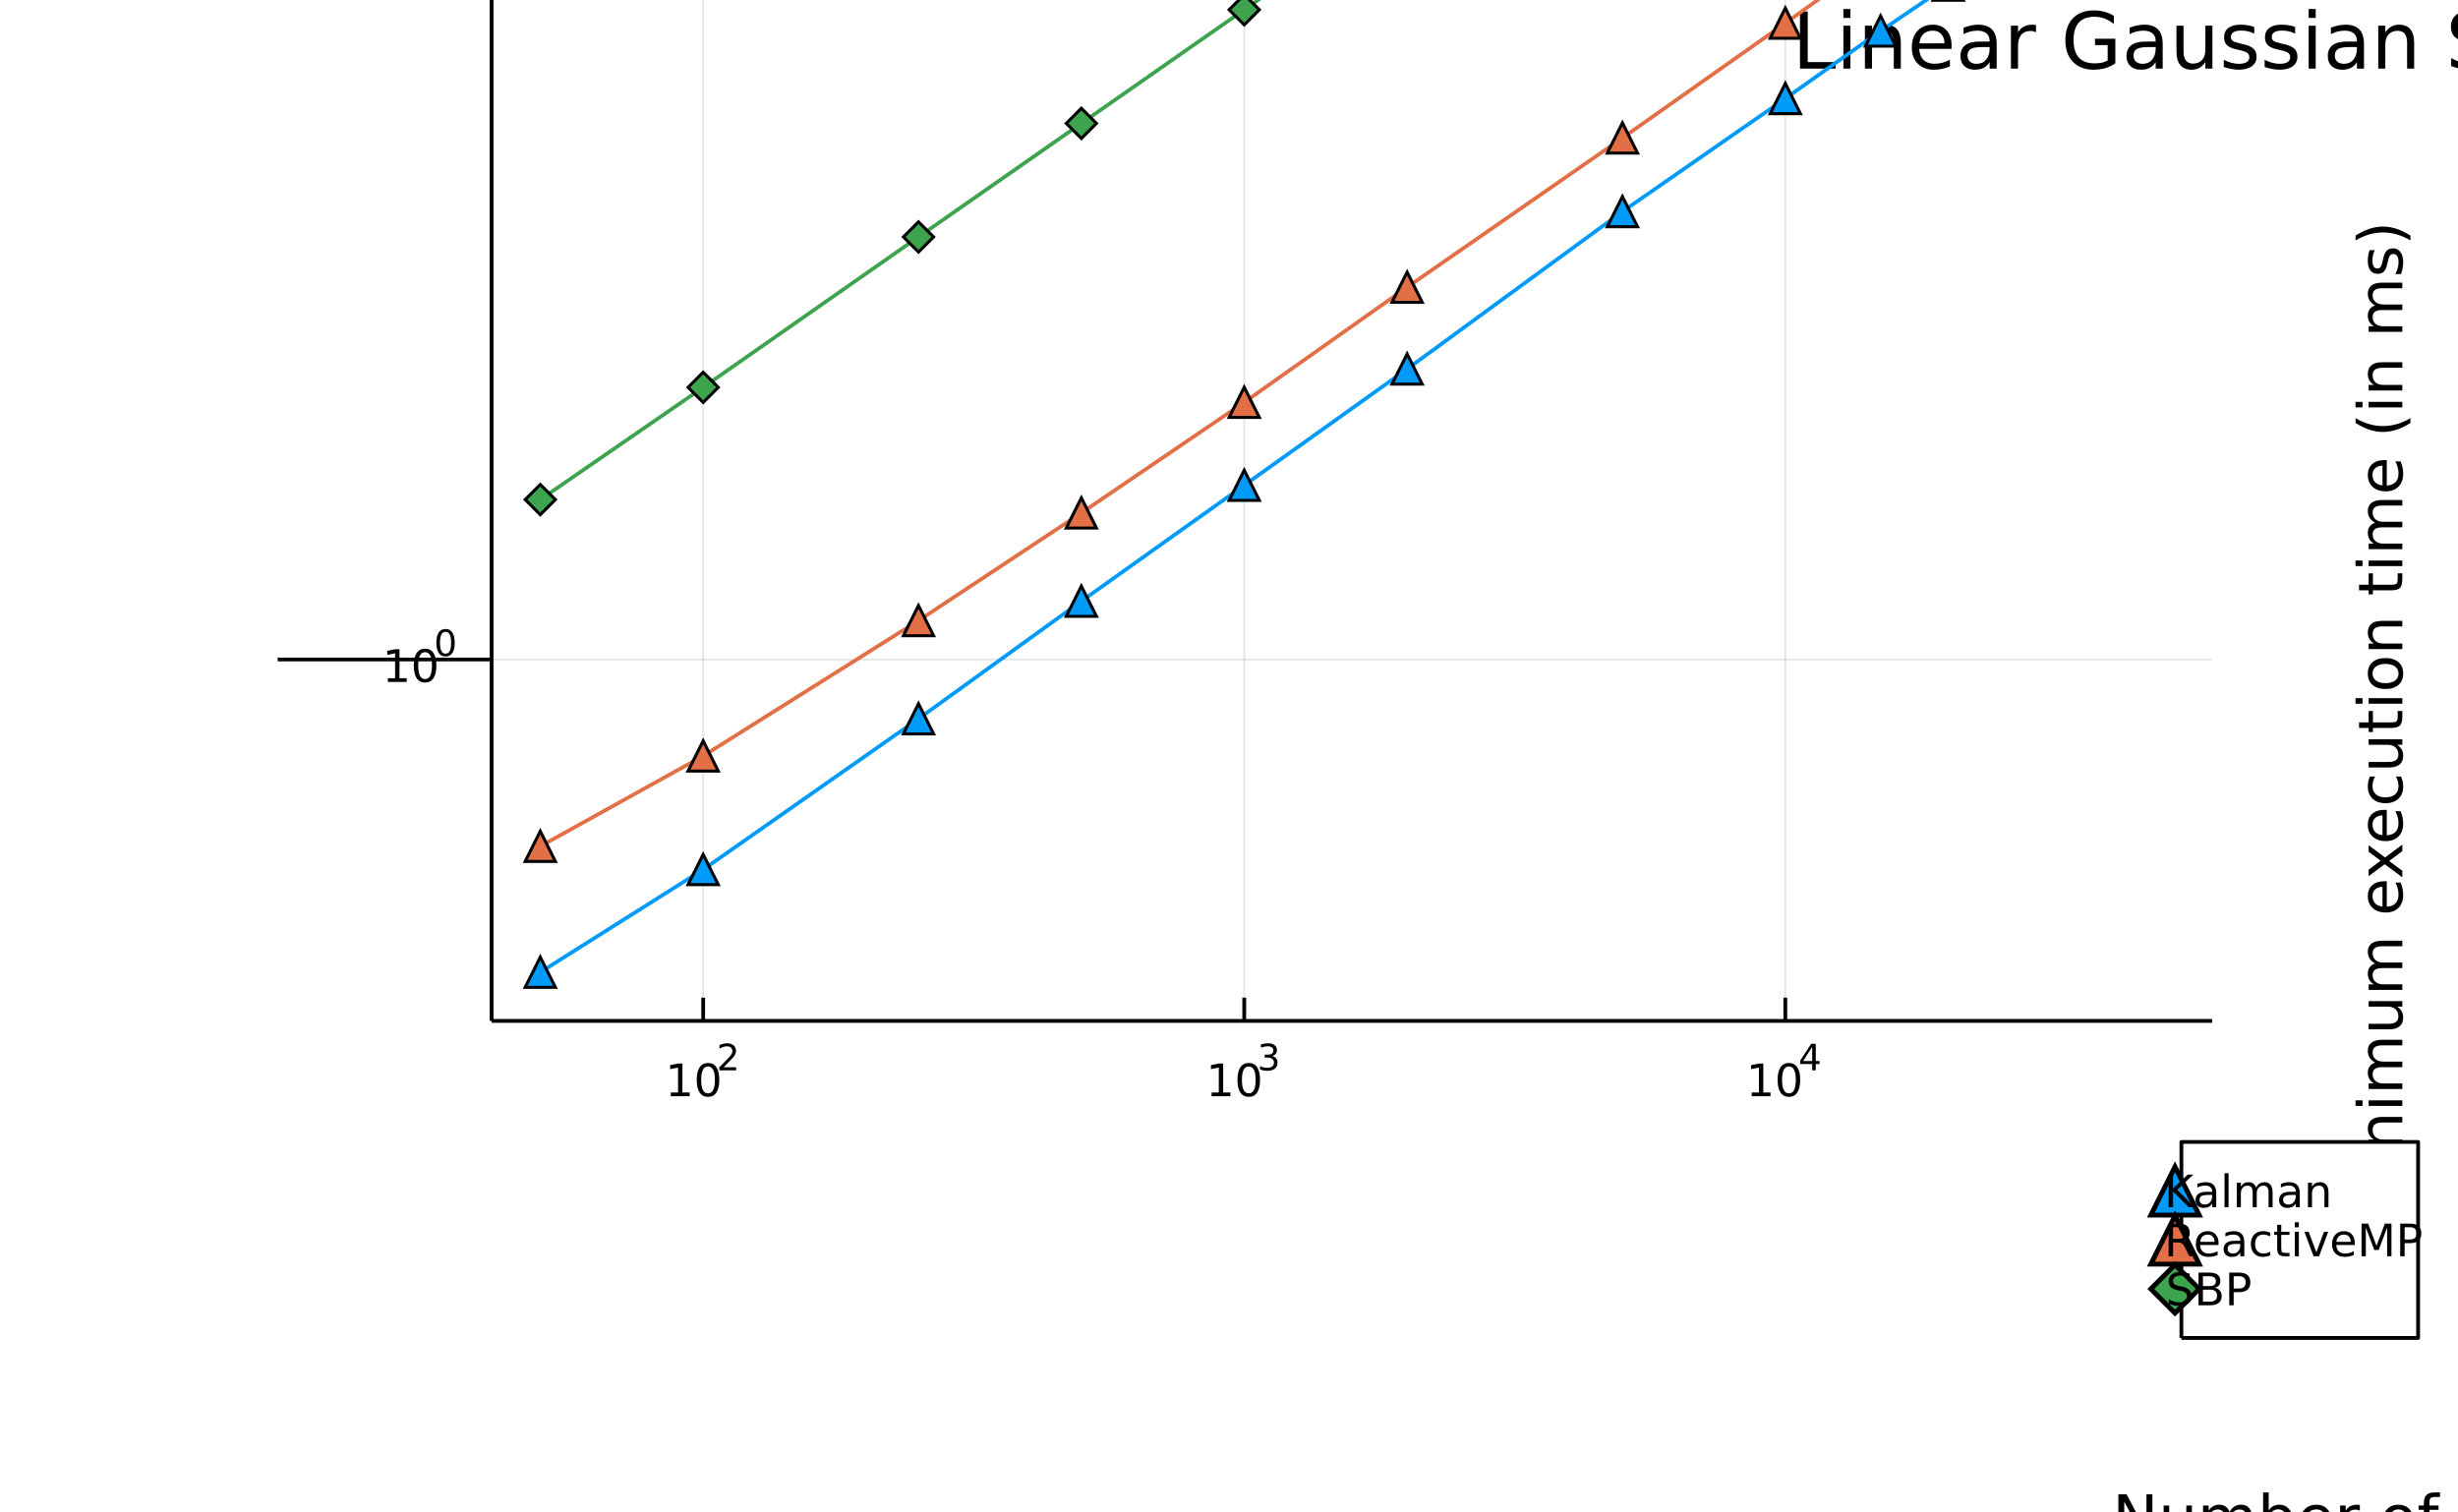 <?xml version="1.0" encoding="utf-8"?>
<svg xmlns="http://www.w3.org/2000/svg" xmlns:xlink="http://www.w3.org/1999/xlink" width="650" height="400" viewBox="0 0 2600 1600">
<rect x="0" y="0" width="2600" height="1600" fill="#333333" stroke="none"/>
<defs>
  <clipPath id="clip040">
    <rect x="0" y="0" width="2600" height="1600"/>
  </clipPath>
</defs>
<path clip-path="url(#clip040)" d="
M0 1600 L2600 1600 L2600 0 L0 0  Z
  " fill="#ffffff" fill-rule="evenodd" fill-opacity="1"/>
<defs>
  <clipPath id="clip041">
    <rect x="520" y="0" width="1821" height="1600"/>
  </clipPath>
</defs>
<path clip-path="url(#clip040)" d="
M2552.76 1462.02 L2704.74 1462.02 L2704.74 62.992 L2552.76 62.992  Z
  " fill="#ffffff" fill-rule="evenodd" fill-opacity="1"/>
<polyline clip-path="url(#clip041)" style="stroke:#000000; stroke-linecap:butt; stroke-linejoin:round; stroke-width:2; stroke-opacity:0.1; fill:none" points="
  743.797,1080 743.797,-740 
  "/>
<polyline clip-path="url(#clip041)" style="stroke:#000000; stroke-linecap:butt; stroke-linejoin:round; stroke-width:2; stroke-opacity:0.1; fill:none" points="
  1316.12,1080 1316.12,-740 
  "/>
<polyline clip-path="url(#clip041)" style="stroke:#000000; stroke-linecap:butt; stroke-linejoin:round; stroke-width:2; stroke-opacity:0.1; fill:none" points="
  1888.45,1080 1888.45,-740 
  "/>
<polyline clip-path="url(#clip040)" style="stroke:#000000; stroke-linecap:butt; stroke-linejoin:round; stroke-width:4; stroke-opacity:1; fill:none" points="
  520,1080 2340,1080 
  "/>
<polyline clip-path="url(#clip040)" style="stroke:#000000; stroke-linecap:butt; stroke-linejoin:round; stroke-width:4; stroke-opacity:1; fill:none" points="
  743.797,1080 743.797,1055.42 
  "/>
<polyline clip-path="url(#clip040)" style="stroke:#000000; stroke-linecap:butt; stroke-linejoin:round; stroke-width:4; stroke-opacity:1; fill:none" points="
  1316.12,1080 1316.12,1055.42 
  "/>
<polyline clip-path="url(#clip040)" style="stroke:#000000; stroke-linecap:butt; stroke-linejoin:round; stroke-width:4; stroke-opacity:1; fill:none" points="
  1888.45,1080 1888.45,1055.42 
  "/>
<path clip-path="url(#clip040)" d="M709.57 1155.72 L717.209 1155.72 L717.209 1129.36 L708.899 1131.03 L708.899 1126.77 L717.162 1125.1 L721.838 1125.1 L721.838 1155.72 L729.477 1155.72 L729.477 1159.66 L709.57 1159.66 L709.57 1155.72 Z" fill="#000000" fill-rule="evenodd" fill-opacity="1" /><path clip-path="url(#clip040)" d="M748.921 1128.18 Q745.31 1128.18 743.482 1131.74 Q741.676 1135.29 741.676 1142.41 Q741.676 1149.52 743.482 1153.09 Q745.31 1156.63 748.921 1156.63 Q752.556 1156.63 754.361 1153.09 Q756.19 1149.52 756.19 1142.41 Q756.19 1135.29 754.361 1131.74 Q752.556 1128.18 748.921 1128.18 M748.921 1124.48 Q754.732 1124.48 757.787 1129.08 Q760.866 1133.66 760.866 1142.41 Q760.866 1151.14 757.787 1155.75 Q754.732 1160.33 748.921 1160.33 Q743.111 1160.33 740.033 1155.75 Q736.977 1151.14 736.977 1142.41 Q736.977 1133.66 740.033 1129.08 Q743.111 1124.48 748.921 1124.48 Z" fill="#000000" fill-rule="evenodd" fill-opacity="1" /><path clip-path="url(#clip040)" d="M765.436 1129.05 L778.696 1129.05 L778.696 1132.25 L760.866 1132.25 L760.866 1129.05 Q763.029 1126.81 766.753 1123.05 Q770.495 1119.27 771.455 1118.18 Q773.279 1116.13 773.994 1114.72 Q774.727 1113.29 774.727 1111.92 Q774.727 1109.68 773.147 1108.27 Q771.586 1106.86 769.066 1106.86 Q767.279 1106.86 765.286 1107.48 Q763.311 1108.1 761.054 1109.36 L761.054 1105.52 Q763.348 1104.6 765.342 1104.13 Q767.336 1103.66 768.991 1103.66 Q773.354 1103.66 775.95 1105.84 Q778.545 1108.03 778.545 1111.67 Q778.545 1113.4 777.887 1114.97 Q777.247 1116.51 775.536 1118.61 Q775.066 1119.16 772.545 1121.77 Q770.025 1124.37 765.436 1129.05 Z" fill="#000000" fill-rule="evenodd" fill-opacity="1" /><path clip-path="url(#clip040)" d="M1281.57 1155.72 L1289.21 1155.72 L1289.21 1129.36 L1280.9 1131.03 L1280.9 1126.77 L1289.16 1125.1 L1293.84 1125.1 L1293.84 1155.72 L1301.48 1155.72 L1301.48 1159.66 L1281.57 1159.66 L1281.57 1155.72 Z" fill="#000000" fill-rule="evenodd" fill-opacity="1" /><path clip-path="url(#clip040)" d="M1320.92 1128.18 Q1317.31 1128.18 1315.48 1131.74 Q1313.67 1135.29 1313.67 1142.41 Q1313.67 1149.52 1315.48 1153.09 Q1317.31 1156.63 1320.92 1156.63 Q1324.55 1156.63 1326.36 1153.09 Q1328.19 1149.52 1328.19 1142.41 Q1328.19 1135.29 1326.36 1131.74 Q1324.55 1128.18 1320.92 1128.18 M1320.92 1124.48 Q1326.73 1124.48 1329.79 1129.08 Q1332.86 1133.66 1332.86 1142.41 Q1332.86 1151.14 1329.79 1155.75 Q1326.73 1160.33 1320.92 1160.33 Q1315.11 1160.33 1312.03 1155.75 Q1308.97 1151.14 1308.97 1142.41 Q1308.97 1133.66 1312.03 1129.08 Q1315.11 1124.48 1320.92 1124.48 Z" fill="#000000" fill-rule="evenodd" fill-opacity="1" /><path clip-path="url(#clip040)" d="M1345.56 1117.11 Q1348.29 1117.69 1349.81 1119.54 Q1351.35 1121.38 1351.35 1124.09 Q1351.35 1128.24 1348.49 1130.52 Q1345.63 1132.8 1340.37 1132.8 Q1338.6 1132.8 1336.72 1132.44 Q1334.86 1132.1 1332.86 1131.4 L1332.86 1127.74 Q1334.44 1128.66 1336.32 1129.13 Q1338.21 1129.6 1340.26 1129.6 Q1343.83 1129.6 1345.69 1128.19 Q1347.57 1126.78 1347.57 1124.09 Q1347.57 1121.6 1345.82 1120.21 Q1344.09 1118.8 1340.99 1118.8 L1337.72 1118.8 L1337.72 1115.68 L1341.14 1115.68 Q1343.94 1115.68 1345.43 1114.57 Q1346.91 1113.44 1346.91 1111.34 Q1346.91 1109.17 1345.37 1108.03 Q1343.85 1106.86 1340.99 1106.86 Q1339.43 1106.86 1337.64 1107.2 Q1335.85 1107.54 1333.71 1108.25 L1333.71 1104.87 Q1335.87 1104.26 1337.75 1103.96 Q1339.65 1103.66 1341.33 1103.66 Q1345.65 1103.66 1348.17 1105.64 Q1350.69 1107.59 1350.69 1110.94 Q1350.69 1113.27 1349.36 1114.89 Q1348.02 1116.49 1345.56 1117.11 Z" fill="#000000" fill-rule="evenodd" fill-opacity="1" /><path clip-path="url(#clip040)" d="M1852.91 1155.72 L1860.55 1155.72 L1860.55 1129.36 L1852.24 1131.03 L1852.24 1126.77 L1860.5 1125.1 L1865.18 1125.1 L1865.18 1155.72 L1872.81 1155.72 L1872.81 1159.66 L1852.91 1159.66 L1852.91 1155.72 Z" fill="#000000" fill-rule="evenodd" fill-opacity="1" /><path clip-path="url(#clip040)" d="M1892.26 1128.18 Q1888.65 1128.18 1886.82 1131.74 Q1885.01 1135.29 1885.01 1142.41 Q1885.01 1149.52 1886.82 1153.09 Q1888.65 1156.63 1892.26 1156.63 Q1895.89 1156.63 1897.7 1153.09 Q1899.53 1149.52 1899.53 1142.41 Q1899.53 1135.29 1897.7 1131.74 Q1895.89 1128.18 1892.26 1128.18 M1892.26 1124.48 Q1898.07 1124.48 1901.12 1129.08 Q1904.2 1133.66 1904.2 1142.41 Q1904.2 1151.14 1901.12 1155.75 Q1898.07 1160.33 1892.26 1160.33 Q1886.45 1160.33 1883.37 1155.75 Q1880.31 1151.14 1880.31 1142.41 Q1880.31 1133.66 1883.37 1129.08 Q1886.45 1124.48 1892.26 1124.48 Z" fill="#000000" fill-rule="evenodd" fill-opacity="1" /><path clip-path="url(#clip040)" d="M1916.88 1107.48 L1907.29 1122.47 L1916.88 1122.47 L1916.88 1107.48 M1915.88 1104.17 L1920.66 1104.17 L1920.66 1122.47 L1924.67 1122.47 L1924.67 1125.63 L1920.66 1125.63 L1920.66 1132.25 L1916.88 1132.25 L1916.88 1125.63 L1904.2 1125.63 L1904.2 1121.96 L1915.88 1104.17 Z" fill="#000000" fill-rule="evenodd" fill-opacity="1" /><path clip-path="url(#clip040)" d="M2240.74 1580.79 L2249.4 1580.79 L2270.47 1620.54 L2270.47 1580.79 L2276.71 1580.79 L2276.71 1628.31 L2268.05 1628.31 L2246.98 1588.55 L2246.98 1628.31 L2240.74 1628.31 L2240.74 1580.79 Z" fill="#000000" fill-rule="evenodd" fill-opacity="1" /><path clip-path="url(#clip040)" d="M2288.64 1614.24 L2288.64 1592.66 L2294.5 1592.66 L2294.5 1614.02 Q2294.5 1619.08 2296.47 1621.62 Q2298.45 1624.14 2302.39 1624.14 Q2307.14 1624.14 2309.87 1621.12 Q2312.64 1618.09 2312.64 1612.87 L2312.64 1592.66 L2318.5 1592.66 L2318.5 1628.31 L2312.64 1628.31 L2312.64 1622.83 Q2310.51 1626.08 2307.68 1627.67 Q2304.88 1629.23 2301.15 1629.23 Q2295.01 1629.23 2291.83 1625.41 Q2288.64 1621.59 2288.64 1614.24 M2303.38 1591.8 L2303.38 1591.8 Z" fill="#000000" fill-rule="evenodd" fill-opacity="1" /><path clip-path="url(#clip040)" d="M2358.32 1599.5 Q2360.51 1595.56 2363.57 1593.68 Q2366.62 1591.8 2370.76 1591.8 Q2376.33 1591.8 2379.36 1595.72 Q2382.38 1599.6 2382.38 1606.79 L2382.38 1628.31 L2376.49 1628.31 L2376.49 1606.98 Q2376.49 1601.86 2374.68 1599.38 Q2372.86 1596.89 2369.14 1596.89 Q2364.59 1596.89 2361.95 1599.92 Q2359.3 1602.94 2359.3 1608.16 L2359.3 1628.31 L2353.42 1628.31 L2353.42 1606.98 Q2353.42 1601.83 2351.6 1599.38 Q2349.79 1596.89 2346 1596.89 Q2341.51 1596.89 2338.87 1599.95 Q2336.23 1602.97 2336.23 1608.16 L2336.23 1628.31 L2330.34 1628.31 L2330.34 1592.66 L2336.23 1592.66 L2336.23 1598.2 Q2338.23 1594.92 2341.03 1593.36 Q2343.83 1591.8 2347.69 1591.8 Q2351.57 1591.8 2354.27 1593.77 Q2357.01 1595.75 2358.32 1599.5 Z" fill="#000000" fill-rule="evenodd" fill-opacity="1" /><path clip-path="url(#clip040)" d="M2419.65 1610.52 Q2419.65 1604.06 2416.98 1600.4 Q2414.34 1596.7 2409.69 1596.7 Q2405.04 1596.7 2402.37 1600.4 Q2399.73 1604.06 2399.73 1610.52 Q2399.73 1616.98 2402.37 1620.67 Q2405.04 1624.33 2409.69 1624.33 Q2414.34 1624.33 2416.98 1620.67 Q2419.65 1616.98 2419.65 1610.52 M2399.73 1598.07 Q2401.57 1594.89 2404.37 1593.36 Q2407.21 1591.8 2411.12 1591.8 Q2417.61 1591.8 2421.66 1596.96 Q2425.73 1602.11 2425.73 1610.52 Q2425.73 1618.92 2421.66 1624.08 Q2417.61 1629.23 2411.12 1629.23 Q2407.21 1629.23 2404.37 1627.7 Q2401.57 1626.14 2399.73 1622.96 L2399.73 1628.31 L2393.84 1628.31 L2393.84 1578.78 L2399.73 1578.78 L2399.73 1598.07 Z" fill="#000000" fill-rule="evenodd" fill-opacity="1" /><path clip-path="url(#clip040)" d="M2465.93 1609.02 L2465.93 1611.89 L2439 1611.89 Q2439.38 1617.93 2442.63 1621.12 Q2445.91 1624.27 2451.73 1624.27 Q2455.11 1624.27 2458.26 1623.44 Q2461.44 1622.61 2464.56 1620.96 L2464.56 1626.49 Q2461.41 1627.83 2458.1 1628.53 Q2454.79 1629.23 2451.38 1629.23 Q2442.85 1629.23 2437.86 1624.27 Q2432.89 1619.3 2432.89 1610.83 Q2432.89 1602.08 2437.6 1596.96 Q2442.34 1591.8 2450.37 1591.8 Q2457.56 1591.8 2461.73 1596.45 Q2465.93 1601.06 2465.93 1609.02 M2460.07 1607.3 Q2460.01 1602.5 2457.37 1599.63 Q2454.76 1596.77 2450.43 1596.77 Q2445.53 1596.77 2442.57 1599.54 Q2439.64 1602.3 2439.19 1607.33 L2460.07 1607.3 Z" fill="#000000" fill-rule="evenodd" fill-opacity="1" /><path clip-path="url(#clip040)" d="M2496.2 1598.14 Q2495.21 1597.56 2494.03 1597.31 Q2492.89 1597.02 2491.49 1597.02 Q2486.52 1597.02 2483.85 1600.27 Q2481.21 1603.48 2481.21 1609.53 L2481.21 1628.31 L2475.32 1628.31 L2475.32 1592.66 L2481.21 1592.66 L2481.21 1598.2 Q2483.05 1594.95 2486.01 1593.39 Q2488.97 1591.8 2493.21 1591.8 Q2493.81 1591.8 2494.54 1591.9 Q2495.28 1591.96 2496.17 1592.12 L2496.2 1598.14 Z" fill="#000000" fill-rule="evenodd" fill-opacity="1" /><path clip-path="url(#clip040)" d="M2536.87 1596.77 Q2532.16 1596.77 2529.43 1600.46 Q2526.69 1604.12 2526.69 1610.52 Q2526.69 1616.91 2529.4 1620.61 Q2532.13 1624.27 2536.87 1624.27 Q2541.55 1624.27 2544.29 1620.57 Q2547.03 1616.88 2547.03 1610.52 Q2547.03 1604.18 2544.29 1600.49 Q2541.55 1596.77 2536.87 1596.77 M2536.87 1591.8 Q2544.51 1591.8 2548.87 1596.77 Q2553.23 1601.73 2553.23 1610.52 Q2553.23 1619.27 2548.87 1624.27 Q2544.51 1629.23 2536.87 1629.23 Q2529.2 1629.23 2524.84 1624.27 Q2520.52 1619.27 2520.52 1610.52 Q2520.52 1601.73 2524.84 1596.77 Q2529.2 1591.8 2536.87 1591.8 Z" fill="#000000" fill-rule="evenodd" fill-opacity="1" /><path clip-path="url(#clip040)" d="M2580.99 1578.78 L2580.99 1583.65 L2575.39 1583.65 Q2572.24 1583.65 2571 1584.93 Q2569.79 1586.2 2569.79 1589.51 L2569.79 1592.66 L2579.43 1592.66 L2579.43 1597.21 L2569.79 1597.21 L2569.79 1628.31 L2563.9 1628.31 L2563.9 1597.21 L2558.3 1597.21 L2558.3 1592.66 L2563.9 1592.66 L2563.9 1590.18 Q2563.9 1584.23 2566.67 1581.52 Q2569.44 1578.78 2575.45 1578.78 L2580.99 1578.78 Z" fill="#000000" fill-rule="evenodd" fill-opacity="1" /><path clip-path="url(#clip040)" d="M2620.42 1596.77 Q2615.71 1596.77 2612.98 1600.46 Q2610.24 1604.12 2610.24 1610.52 Q2610.24 1616.91 2612.95 1620.61 Q2615.68 1624.27 2620.42 1624.27 Q2625.1 1624.27 2627.84 1620.57 Q2630.58 1616.88 2630.58 1610.52 Q2630.58 1604.18 2627.84 1600.49 Q2625.1 1596.77 2620.42 1596.77 M2620.42 1591.8 Q2628.06 1591.8 2632.42 1596.77 Q2636.78 1601.73 2636.78 1610.52 Q2636.78 1619.27 2632.42 1624.27 Q2628.06 1629.23 2620.42 1629.23 Q2612.75 1629.23 2608.39 1624.27 Q2604.07 1619.27 2604.07 1610.52 Q2604.07 1601.73 2608.39 1596.77 Q2612.75 1591.8 2620.42 1591.8 Z" fill="#000000" fill-rule="evenodd" fill-opacity="1" /><path clip-path="url(#clip040)" d="M2672.08 1610.52 Q2672.08 1604.06 2669.41 1600.4 Q2666.77 1596.7 2662.12 1596.7 Q2657.47 1596.7 2654.8 1600.4 Q2652.16 1604.06 2652.16 1610.52 Q2652.16 1616.98 2654.8 1620.67 Q2657.47 1624.33 2662.12 1624.33 Q2666.77 1624.33 2669.41 1620.67 Q2672.08 1616.98 2672.08 1610.52 M2652.16 1598.07 Q2654 1594.89 2656.8 1593.36 Q2659.64 1591.8 2663.55 1591.8 Q2670.05 1591.8 2674.09 1596.96 Q2678.16 1602.11 2678.16 1610.52 Q2678.16 1618.92 2674.09 1624.08 Q2670.05 1629.23 2663.55 1629.23 Q2659.64 1629.23 2656.8 1627.7 Q2654 1626.14 2652.16 1622.96 L2652.16 1628.31 L2646.27 1628.31 L2646.27 1578.78 L2652.16 1578.78 L2652.16 1598.07 Z" fill="#000000" fill-rule="evenodd" fill-opacity="1" /><path clip-path="url(#clip040)" d="M2710.6 1593.71 L2710.6 1599.25 Q2708.11 1597.98 2705.44 1597.34 Q2702.77 1596.7 2699.9 1596.7 Q2695.54 1596.7 2693.34 1598.04 Q2691.18 1599.38 2691.18 1602.05 Q2691.18 1604.09 2692.74 1605.26 Q2694.3 1606.41 2699.01 1607.46 L2701.01 1607.91 Q2707.25 1609.24 2709.86 1611.69 Q2712.5 1614.11 2712.5 1618.47 Q2712.5 1623.44 2708.56 1626.34 Q2704.64 1629.23 2697.77 1629.23 Q2694.9 1629.23 2691.78 1628.66 Q2688.7 1628.12 2685.26 1627 L2685.26 1620.96 Q2688.51 1622.64 2691.66 1623.5 Q2694.81 1624.33 2697.9 1624.33 Q2702.03 1624.33 2704.26 1622.93 Q2706.49 1621.5 2706.49 1618.92 Q2706.49 1616.53 2704.87 1615.26 Q2703.27 1613.99 2697.83 1612.81 L2695.79 1612.33 Q2690.35 1611.19 2687.93 1608.83 Q2685.51 1606.44 2685.51 1602.3 Q2685.51 1597.28 2689.08 1594.54 Q2692.64 1591.8 2699.2 1591.8 Q2702.45 1591.8 2705.31 1592.28 Q2708.18 1592.76 2710.6 1593.71 Z" fill="#000000" fill-rule="evenodd" fill-opacity="1" /><path clip-path="url(#clip040)" d="M2752.32 1609.02 L2752.32 1611.89 L2725.4 1611.89 Q2725.78 1617.93 2729.02 1621.12 Q2732.3 1624.27 2738.13 1624.27 Q2741.5 1624.27 2744.65 1623.44 Q2747.83 1622.61 2750.95 1620.96 L2750.95 1626.49 Q2747.8 1627.83 2744.49 1628.53 Q2741.18 1629.23 2737.78 1629.23 Q2729.25 1629.23 2724.25 1624.27 Q2719.28 1619.3 2719.28 1610.83 Q2719.28 1602.08 2723.99 1596.96 Q2728.74 1591.8 2736.76 1591.8 Q2743.95 1591.8 2748.12 1596.45 Q2752.32 1601.06 2752.32 1609.02 M2746.47 1607.3 Q2746.4 1602.5 2743.76 1599.63 Q2741.15 1596.77 2736.82 1596.77 Q2731.92 1596.77 2728.96 1599.54 Q2726.03 1602.3 2725.59 1607.33 L2746.47 1607.3 Z" fill="#000000" fill-rule="evenodd" fill-opacity="1" /><path clip-path="url(#clip040)" d="M2782.59 1598.14 Q2781.6 1597.56 2780.43 1597.31 Q2779.28 1597.02 2777.88 1597.02 Q2772.92 1597.02 2770.24 1600.27 Q2767.6 1603.48 2767.6 1609.53 L2767.6 1628.31 L2761.71 1628.31 L2761.71 1592.66 L2767.6 1592.66 L2767.6 1598.2 Q2769.45 1594.95 2772.41 1593.39 Q2775.37 1591.8 2779.6 1591.8 Q2780.2 1591.8 2780.94 1591.9 Q2781.67 1591.96 2782.56 1592.12 L2782.59 1598.14 Z" fill="#000000" fill-rule="evenodd" fill-opacity="1" /><path clip-path="url(#clip040)" d="M2784.53 1592.66 L2790.74 1592.66 L2801.88 1622.58 L2813.02 1592.66 L2819.23 1592.66 L2805.86 1628.31 L2797.9 1628.31 L2784.53 1592.66 Z" fill="#000000" fill-rule="evenodd" fill-opacity="1" /><path clip-path="url(#clip040)" d="M2843.51 1610.39 Q2836.41 1610.39 2833.68 1612.01 Q2830.94 1613.64 2830.94 1617.55 Q2830.94 1620.67 2832.98 1622.52 Q2835.04 1624.33 2838.58 1624.33 Q2843.45 1624.33 2846.38 1620.89 Q2849.34 1617.42 2849.34 1611.69 L2849.34 1610.39 L2843.51 1610.39 M2855.19 1607.97 L2855.19 1628.31 L2849.34 1628.31 L2849.34 1622.9 Q2847.33 1626.14 2844.34 1627.7 Q2841.35 1629.23 2837.02 1629.23 Q2831.54 1629.23 2828.3 1626.18 Q2825.08 1623.09 2825.08 1617.93 Q2825.08 1611.92 2829.09 1608.86 Q2833.13 1605.81 2841.12 1605.81 L2849.34 1605.81 L2849.34 1605.23 Q2849.34 1601.19 2846.66 1598.99 Q2844.02 1596.77 2839.21 1596.77 Q2836.16 1596.77 2833.26 1597.5 Q2830.37 1598.23 2827.69 1599.69 L2827.69 1594.28 Q2830.91 1593.04 2833.93 1592.44 Q2836.95 1591.8 2839.82 1591.8 Q2847.55 1591.8 2851.37 1595.81 Q2855.19 1599.82 2855.19 1607.97 Z" fill="#000000" fill-rule="evenodd" fill-opacity="1" /><path clip-path="url(#clip040)" d="M2873.05 1582.54 L2873.05 1592.66 L2885.11 1592.66 L2885.11 1597.21 L2873.05 1597.21 L2873.05 1616.56 Q2873.05 1620.92 2874.23 1622.17 Q2875.44 1623.41 2879.1 1623.41 L2885.11 1623.41 L2885.11 1628.31 L2879.1 1628.31 Q2872.32 1628.31 2869.74 1625.79 Q2867.16 1623.25 2867.16 1616.56 L2867.16 1597.21 L2862.86 1597.21 L2862.86 1592.66 L2867.16 1592.66 L2867.16 1582.54 L2873.05 1582.54 Z" fill="#000000" fill-rule="evenodd" fill-opacity="1" /><path clip-path="url(#clip040)" d="M2892.81 1592.66 L2898.67 1592.66 L2898.67 1628.31 L2892.81 1628.31 L2892.81 1592.66 M2892.81 1578.78 L2898.67 1578.78 L2898.67 1586.2 L2892.81 1586.2 L2892.81 1578.78 Z" fill="#000000" fill-rule="evenodd" fill-opacity="1" /><path clip-path="url(#clip040)" d="M2924.74 1596.77 Q2920.03 1596.77 2917.29 1600.46 Q2914.55 1604.12 2914.55 1610.52 Q2914.55 1616.91 2917.26 1620.61 Q2920 1624.27 2924.74 1624.27 Q2929.42 1624.27 2932.15 1620.57 Q2934.89 1616.88 2934.89 1610.52 Q2934.89 1604.18 2932.15 1600.49 Q2929.42 1596.77 2924.74 1596.77 M2924.74 1591.8 Q2932.38 1591.8 2936.74 1596.77 Q2941.1 1601.73 2941.1 1610.52 Q2941.1 1619.27 2936.74 1624.27 Q2932.38 1629.23 2924.74 1629.23 Q2917.07 1629.23 2912.71 1624.27 Q2908.38 1619.27 2908.38 1610.52 Q2908.38 1601.73 2912.71 1596.77 Q2917.07 1591.8 2924.74 1591.8 Z" fill="#000000" fill-rule="evenodd" fill-opacity="1" /><path clip-path="url(#clip040)" d="M2980.44 1606.79 L2980.44 1628.31 L2974.58 1628.31 L2974.58 1606.98 Q2974.58 1601.92 2972.61 1599.41 Q2970.63 1596.89 2966.69 1596.89 Q2961.95 1596.89 2959.21 1599.92 Q2956.47 1602.94 2956.47 1608.16 L2956.47 1628.31 L2950.58 1628.31 L2950.58 1592.66 L2956.47 1592.66 L2956.47 1598.2 Q2958.57 1594.98 2961.4 1593.39 Q2964.27 1591.8 2967.99 1591.8 Q2974.14 1591.8 2977.29 1595.62 Q2980.44 1599.41 2980.44 1606.79 Z" fill="#000000" fill-rule="evenodd" fill-opacity="1" /><path clip-path="url(#clip040)" d="M3014.84 1593.71 L3014.84 1599.25 Q3012.36 1597.98 3009.69 1597.34 Q3007.01 1596.7 3004.15 1596.7 Q2999.79 1596.7 2997.59 1598.04 Q2995.43 1599.38 2995.43 1602.05 Q2995.43 1604.09 2996.99 1605.26 Q2998.55 1606.41 3003.26 1607.46 L3005.26 1607.91 Q3011.5 1609.24 3014.11 1611.69 Q3016.75 1614.11 3016.75 1618.47 Q3016.75 1623.44 3012.81 1626.34 Q3008.89 1629.23 3002.02 1629.23 Q2999.15 1629.23 2996.03 1628.66 Q2992.95 1628.12 2989.51 1627 L2989.51 1620.96 Q2992.76 1622.64 2995.91 1623.5 Q2999.06 1624.33 3002.14 1624.33 Q3006.28 1624.33 3008.51 1622.93 Q3010.74 1621.5 3010.74 1618.92 Q3010.74 1616.53 3009.11 1615.26 Q3007.52 1613.99 3002.08 1612.81 L3000.04 1612.33 Q2994.6 1611.19 2992.18 1608.83 Q2989.76 1606.44 2989.76 1602.3 Q2989.76 1597.28 2993.33 1594.54 Q2996.89 1591.8 3003.45 1591.8 Q3006.7 1591.8 3009.56 1592.28 Q3012.43 1592.76 3014.84 1593.71 Z" fill="#000000" fill-rule="evenodd" fill-opacity="1" /><polyline clip-path="url(#clip041)" style="stroke:#000000; stroke-linecap:butt; stroke-linejoin:round; stroke-width:2; stroke-opacity:0.1; fill:none" points="
  520,697.658 2340,697.658 
  "/>
<polyline clip-path="url(#clip041)" style="stroke:#000000; stroke-linecap:butt; stroke-linejoin:round; stroke-width:2; stroke-opacity:0.1; fill:none" points="
  520,-101.05 2340,-101.05 
  "/>
<polyline clip-path="url(#clip040)" style="stroke:#000000; stroke-linecap:butt; stroke-linejoin:round; stroke-width:4; stroke-opacity:1; fill:none" points="
  520,1080 520,-740 
  "/>
<polyline clip-path="url(#clip040)" style="stroke:#000000; stroke-linecap:butt; stroke-linejoin:round; stroke-width:4; stroke-opacity:1; fill:none" points="
  520,697.658 293.702,697.658 
  "/>
<polyline clip-path="url(#clip040)" style="stroke:#000000; stroke-linecap:butt; stroke-linejoin:round; stroke-width:4; stroke-opacity:1; fill:none" points="
  520,-101.05 293.702,-101.05 
  "/>
<path clip-path="url(#clip040)" d="M410.294 717.45 L417.933 717.45 L417.933 691.085 L409.623 692.751 L409.623 688.492 L417.887 686.826 L422.563 686.826 L422.563 717.45 L430.202 717.45 L430.202 721.386 L410.294 721.386 L410.294 717.45 Z" fill="#000000" fill-rule="evenodd" fill-opacity="1" /><path clip-path="url(#clip040)" d="M449.646 689.904 Q446.035 689.904 444.206 693.469 Q442.401 697.011 442.401 704.14 Q442.401 711.247 444.206 714.812 Q446.035 718.353 449.646 718.353 Q453.28 718.353 455.086 714.812 Q456.914 711.247 456.914 704.14 Q456.914 697.011 455.086 693.469 Q453.28 689.904 449.646 689.904 M449.646 686.201 Q455.456 686.201 458.512 690.807 Q461.59 695.39 461.59 704.14 Q461.59 712.867 458.512 717.474 Q455.456 722.057 449.646 722.057 Q443.836 722.057 440.757 717.474 Q437.702 712.867 437.702 704.14 Q437.702 695.39 440.757 690.807 Q443.836 686.201 449.646 686.201 Z" fill="#000000" fill-rule="evenodd" fill-opacity="1" /><path clip-path="url(#clip040)" d="M471.295 668.397 Q468.361 668.397 466.875 671.293 Q465.408 674.171 465.408 679.963 Q465.408 685.737 466.875 688.634 Q468.361 691.511 471.295 691.511 Q474.248 691.511 475.715 688.634 Q477.201 685.737 477.201 679.963 Q477.201 674.171 475.715 671.293 Q474.248 668.397 471.295 668.397 M471.295 665.387 Q476.016 665.387 478.499 669.13 Q481 672.854 481 679.963 Q481 687.054 478.499 690.797 Q476.016 694.521 471.295 694.521 Q466.574 694.521 464.073 690.797 Q461.59 687.054 461.59 679.963 Q461.59 672.854 464.073 669.13 Q466.574 665.387 471.295 665.387 Z" fill="#000000" fill-rule="evenodd" fill-opacity="1" /><path clip-path="url(#clip040)" d="M411.874 -81.257 L419.513 -81.257 L419.513 -107.623 L411.203 -105.956 L411.203 -110.215 L419.467 -111.882 L424.143 -111.882 L424.143 -81.257 L431.782 -81.257 L431.782 -77.322 L411.874 -77.322 L411.874 -81.257 Z" fill="#000000" fill-rule="evenodd" fill-opacity="1" /><path clip-path="url(#clip040)" d="M451.226 -108.803 Q447.615 -108.803 445.786 -105.239 Q443.981 -101.697 443.981 -94.567 Q443.981 -87.461 445.786 -83.896 Q447.615 -80.354 451.226 -80.354 Q454.86 -80.354 456.666 -83.896 Q458.494 -87.461 458.494 -94.567 Q458.494 -101.697 456.666 -105.239 Q454.86 -108.803 451.226 -108.803 M451.226 -112.507 Q457.036 -112.507 460.092 -107.901 Q463.17 -103.317 463.17 -94.567 Q463.17 -85.841 460.092 -81.234 Q457.036 -76.651 451.226 -76.651 Q445.416 -76.651 442.337 -81.234 Q439.281 -85.841 439.281 -94.567 Q439.281 -103.317 442.337 -107.901 Q445.416 -112.507 451.226 -112.507 Z" fill="#000000" fill-rule="evenodd" fill-opacity="1" /><path clip-path="url(#clip040)" d="M467.741 -107.93 L481 -107.93 L481 -104.732 L463.17 -104.732 L463.17 -107.93 Q465.333 -110.168 469.057 -113.929 Q472.8 -117.71 473.759 -118.801 Q475.583 -120.851 476.298 -122.261 Q477.032 -123.691 477.032 -125.064 Q477.032 -127.302 475.452 -128.712 Q473.891 -130.123 471.37 -130.123 Q469.584 -130.123 467.59 -129.502 Q465.615 -128.882 463.358 -127.622 L463.358 -131.458 Q465.653 -132.38 467.646 -132.85 Q469.64 -133.32 471.295 -133.32 Q475.659 -133.32 478.254 -131.139 Q480.85 -128.957 480.85 -125.308 Q480.85 -123.578 480.191 -122.017 Q479.552 -120.475 477.84 -118.368 Q477.37 -117.823 474.85 -115.208 Q472.33 -112.613 467.741 -107.93 Z" fill="#000000" fill-rule="evenodd" fill-opacity="1" /><path clip-path="url(#clip040)" d="M2493.59 1285.32 L2493.59 1275.74 L2525.93 1263.61 L2493.59 1251.42 L2493.59 1241.84 L2541.11 1241.84 L2541.11 1248.11 L2499.38 1248.11 L2531.97 1260.37 L2531.97 1266.83 L2499.38 1279.08 L2541.11 1279.08 L2541.11 1285.32 L2493.59 1285.32 Z" fill="#000000" fill-rule="evenodd" fill-opacity="1" /><path clip-path="url(#clip040)" d="M2505.46 1229.34 L2505.46 1223.48 L2541.11 1223.48 L2541.11 1229.34 L2505.46 1229.34 M2491.58 1229.34 L2491.58 1223.48 L2499 1223.48 L2499 1229.34 L2491.58 1229.34 Z" fill="#000000" fill-rule="evenodd" fill-opacity="1" /><path clip-path="url(#clip040)" d="M2519.59 1181.59 L2541.11 1181.59 L2541.11 1187.45 L2519.78 1187.45 Q2514.72 1187.45 2512.21 1189.42 Q2509.69 1191.4 2509.69 1195.34 Q2509.69 1200.08 2512.72 1202.82 Q2515.74 1205.56 2520.96 1205.56 L2541.11 1205.56 L2541.11 1211.45 L2505.46 1211.45 L2505.46 1205.56 L2511 1205.56 Q2507.78 1203.46 2506.19 1200.63 Q2504.6 1197.76 2504.6 1194.04 Q2504.6 1187.89 2508.42 1184.74 Q2512.21 1181.59 2519.59 1181.59 Z" fill="#000000" fill-rule="evenodd" fill-opacity="1" /><path clip-path="url(#clip040)" d="M2505.46 1169.91 L2505.46 1164.05 L2541.11 1164.05 L2541.11 1169.91 L2505.46 1169.91 M2491.58 1169.91 L2491.58 1164.05 L2499 1164.05 L2499 1169.91 L2491.58 1169.91 Z" fill="#000000" fill-rule="evenodd" fill-opacity="1" /><path clip-path="url(#clip040)" d="M2512.3 1124.05 Q2508.36 1121.85 2506.48 1118.79 Q2504.6 1115.74 2504.6 1111.6 Q2504.6 1106.03 2508.51 1103.01 Q2512.4 1099.98 2519.59 1099.98 L2541.11 1099.98 L2541.11 1105.87 L2519.78 1105.87 Q2514.66 1105.87 2512.18 1107.69 Q2509.69 1109.5 2509.69 1113.22 Q2509.69 1117.78 2512.72 1120.42 Q2515.74 1123.06 2520.96 1123.06 L2541.11 1123.06 L2541.11 1128.95 L2519.78 1128.95 Q2514.63 1128.95 2512.18 1130.76 Q2509.69 1132.58 2509.69 1136.36 Q2509.69 1140.85 2512.75 1143.49 Q2515.77 1146.14 2520.96 1146.14 L2541.11 1146.14 L2541.11 1152.02 L2505.46 1152.02 L2505.46 1146.14 L2511 1146.14 Q2507.72 1144.13 2506.16 1141.33 Q2504.6 1138.53 2504.6 1134.68 Q2504.6 1130.79 2506.57 1128.09 Q2508.55 1125.35 2512.3 1124.05 Z" fill="#000000" fill-rule="evenodd" fill-opacity="1" /><path clip-path="url(#clip040)" d="M2527.04 1088.91 L2505.46 1088.91 L2505.46 1083.05 L2526.82 1083.05 Q2531.88 1083.05 2534.42 1081.08 Q2536.94 1079.1 2536.94 1075.16 Q2536.94 1070.42 2533.91 1067.68 Q2530.89 1064.91 2525.67 1064.91 L2505.46 1064.91 L2505.46 1059.05 L2541.11 1059.05 L2541.11 1064.91 L2535.63 1064.91 Q2538.88 1067.04 2540.47 1069.87 Q2542.03 1072.68 2542.03 1076.4 Q2542.03 1082.54 2538.21 1085.72 Q2534.39 1088.91 2527.04 1088.91 M2504.6 1074.17 L2504.6 1074.17 Z" fill="#000000" fill-rule="evenodd" fill-opacity="1" /><path clip-path="url(#clip040)" d="M2512.3 1019.23 Q2508.36 1017.04 2506.48 1013.98 Q2504.6 1010.93 2504.6 1006.79 Q2504.6 1001.22 2508.51 998.196 Q2512.4 995.173 2519.59 995.173 L2541.11 995.173 L2541.11 1001.06 L2519.78 1001.06 Q2514.66 1001.06 2512.18 1002.88 Q2509.69 1004.69 2509.69 1008.41 Q2509.69 1012.96 2512.72 1015.61 Q2515.74 1018.25 2520.96 1018.25 L2541.11 1018.25 L2541.11 1024.14 L2519.78 1024.14 Q2514.63 1024.14 2512.18 1025.95 Q2509.69 1027.77 2509.69 1031.55 Q2509.69 1036.04 2512.75 1038.68 Q2515.77 1041.32 2520.96 1041.32 L2541.11 1041.32 L2541.11 1047.21 L2505.46 1047.21 L2505.46 1041.32 L2511 1041.32 Q2507.72 1039.32 2506.16 1036.52 Q2504.6 1033.72 2504.6 1029.87 Q2504.6 1025.98 2506.57 1023.28 Q2508.55 1020.54 2512.3 1019.23 Z" fill="#000000" fill-rule="evenodd" fill-opacity="1" /><path clip-path="url(#clip040)" d="M2521.82 932.279 L2524.68 932.279 L2524.68 959.206 Q2530.73 958.824 2533.91 955.578 Q2537.07 952.3 2537.07 946.475 Q2537.07 943.101 2536.24 939.95 Q2535.41 936.767 2533.75 933.648 L2539.29 933.648 Q2540.63 936.799 2541.33 940.109 Q2542.03 943.419 2542.03 946.825 Q2542.03 955.355 2537.07 960.352 Q2532.1 965.317 2523.63 965.317 Q2514.88 965.317 2509.76 960.607 Q2504.6 955.864 2504.6 947.844 Q2504.6 940.65 2509.25 936.481 Q2513.86 932.279 2521.82 932.279 M2520.1 938.136 Q2515.29 938.2 2512.43 940.841 Q2509.57 943.451 2509.57 947.78 Q2509.57 952.682 2512.33 955.642 Q2515.1 958.57 2520.13 959.015 L2520.1 938.136 Z" fill="#000000" fill-rule="evenodd" fill-opacity="1" /><path clip-path="url(#clip040)" d="M2505.46 894.181 L2522.81 907.071 L2541.11 893.512 L2541.11 900.419 L2527.1 910.795 L2541.11 921.171 L2541.11 928.078 L2522.46 914.233 L2505.46 926.9 L2505.46 919.994 L2518.16 910.541 L2505.46 901.087 L2505.46 894.181 Z" fill="#000000" fill-rule="evenodd" fill-opacity="1" /><path clip-path="url(#clip040)" d="M2521.82 856.75 L2524.68 856.75 L2524.68 883.677 Q2530.73 883.295 2533.91 880.049 Q2537.07 876.77 2537.07 870.946 Q2537.07 867.572 2536.24 864.421 Q2535.41 861.238 2533.75 858.119 L2539.29 858.119 Q2540.63 861.27 2541.33 864.58 Q2542.03 867.89 2542.03 871.296 Q2542.03 879.826 2537.07 884.823 Q2532.1 889.788 2523.63 889.788 Q2514.88 889.788 2509.76 885.078 Q2504.6 880.335 2504.6 872.314 Q2504.6 865.121 2509.25 860.952 Q2513.86 856.75 2521.82 856.75 M2520.1 862.607 Q2515.29 862.67 2512.43 865.312 Q2509.57 867.922 2509.57 872.251 Q2509.57 877.152 2512.33 880.112 Q2515.1 883.041 2520.13 883.486 L2520.1 862.607 Z" fill="#000000" fill-rule="evenodd" fill-opacity="1" /><path clip-path="url(#clip040)" d="M2506.83 821.484 L2512.3 821.484 Q2510.93 823.967 2510.27 826.481 Q2509.57 828.964 2509.57 831.51 Q2509.57 837.208 2513.19 840.359 Q2516.79 843.51 2523.32 843.51 Q2529.84 843.51 2533.47 840.359 Q2537.07 837.208 2537.07 831.51 Q2537.07 828.964 2536.4 826.481 Q2535.7 823.967 2534.33 821.484 L2539.74 821.484 Q2540.88 823.935 2541.46 826.577 Q2542.03 829.187 2542.03 832.147 Q2542.03 840.199 2536.97 844.942 Q2531.91 849.684 2523.32 849.684 Q2514.59 849.684 2509.6 844.91 Q2504.6 840.104 2504.6 831.765 Q2504.6 829.06 2505.17 826.481 Q2505.71 823.903 2506.83 821.484 Z" fill="#000000" fill-rule="evenodd" fill-opacity="1" /><path clip-path="url(#clip040)" d="M2527.04 811.904 L2505.46 811.904 L2505.46 806.047 L2526.82 806.047 Q2531.88 806.047 2534.42 804.074 Q2536.94 802.101 2536.94 798.154 Q2536.94 793.412 2533.91 790.674 Q2530.89 787.905 2525.67 787.905 L2505.46 787.905 L2505.46 782.049 L2541.11 782.049 L2541.11 787.905 L2535.63 787.905 Q2538.88 790.038 2540.47 792.87 Q2542.03 795.671 2542.03 799.395 Q2542.03 805.538 2538.21 808.721 Q2534.39 811.904 2527.04 811.904 M2504.6 797.167 L2504.6 797.167 Z" fill="#000000" fill-rule="evenodd" fill-opacity="1" /><path clip-path="url(#clip040)" d="M2495.34 764.193 L2505.46 764.193 L2505.46 752.13 L2510.01 752.13 L2510.01 764.193 L2529.36 764.193 Q2533.72 764.193 2534.96 763.015 Q2536.21 761.806 2536.21 758.146 L2536.21 752.13 L2541.11 752.13 L2541.11 758.146 Q2541.11 764.925 2538.59 767.503 Q2536.05 770.081 2529.36 770.081 L2510.01 770.081 L2510.01 774.378 L2505.46 774.378 L2505.46 770.081 L2495.34 770.081 L2495.34 764.193 Z" fill="#000000" fill-rule="evenodd" fill-opacity="1" /><path clip-path="url(#clip040)" d="M2505.46 744.427 L2505.46 738.571 L2541.11 738.571 L2541.11 744.427 L2505.46 744.427 M2491.58 744.427 L2491.58 738.571 L2499 738.571 L2499 744.427 L2491.58 744.427 Z" fill="#000000" fill-rule="evenodd" fill-opacity="1" /><path clip-path="url(#clip040)" d="M2509.57 712.503 Q2509.57 717.214 2513.26 719.951 Q2516.92 722.689 2523.32 722.689 Q2529.71 722.689 2533.4 719.983 Q2537.07 717.246 2537.07 712.503 Q2537.07 707.825 2533.37 705.087 Q2529.68 702.35 2523.32 702.35 Q2516.98 702.35 2513.29 705.087 Q2509.57 707.825 2509.57 712.503 M2504.6 712.503 Q2504.6 704.865 2509.57 700.504 Q2514.53 696.144 2523.32 696.144 Q2532.07 696.144 2537.07 700.504 Q2542.03 704.865 2542.03 712.503 Q2542.03 720.174 2537.07 724.535 Q2532.07 728.863 2523.32 728.863 Q2514.53 728.863 2509.57 724.535 Q2504.6 720.174 2504.6 712.503 Z" fill="#000000" fill-rule="evenodd" fill-opacity="1" /><path clip-path="url(#clip040)" d="M2519.59 656.803 L2541.11 656.803 L2541.11 662.66 L2519.78 662.66 Q2514.72 662.66 2512.21 664.633 Q2509.69 666.607 2509.69 670.553 Q2509.69 675.296 2512.72 678.033 Q2515.74 680.77 2520.96 680.77 L2541.11 680.77 L2541.11 686.659 L2505.46 686.659 L2505.46 680.77 L2511 680.77 Q2507.78 678.67 2506.19 675.837 Q2504.6 672.972 2504.6 669.248 Q2504.6 663.106 2508.42 659.955 Q2512.21 656.803 2519.59 656.803 Z" fill="#000000" fill-rule="evenodd" fill-opacity="1" /><path clip-path="url(#clip040)" d="M2495.34 618.609 L2505.46 618.609 L2505.46 606.546 L2510.01 606.546 L2510.01 618.609 L2529.36 618.609 Q2533.72 618.609 2534.96 617.432 Q2536.21 616.222 2536.21 612.562 L2536.21 606.546 L2541.11 606.546 L2541.11 612.562 Q2541.11 619.341 2538.59 621.919 Q2536.05 624.498 2529.36 624.498 L2510.01 624.498 L2510.01 628.794 L2505.46 628.794 L2505.46 624.498 L2495.34 624.498 L2495.34 618.609 Z" fill="#000000" fill-rule="evenodd" fill-opacity="1" /><path clip-path="url(#clip040)" d="M2505.46 598.844 L2505.46 592.987 L2541.11 592.987 L2541.11 598.844 L2505.46 598.844 M2491.58 598.844 L2491.58 592.987 L2499 592.987 L2499 598.844 L2491.58 598.844 Z" fill="#000000" fill-rule="evenodd" fill-opacity="1" /><path clip-path="url(#clip040)" d="M2512.3 552.979 Q2508.36 550.783 2506.48 547.727 Q2504.6 544.672 2504.6 540.534 Q2504.6 534.964 2508.51 531.94 Q2512.4 528.916 2519.59 528.916 L2541.11 528.916 L2541.11 534.805 L2519.78 534.805 Q2514.66 534.805 2512.18 536.619 Q2509.69 538.433 2509.69 542.157 Q2509.69 546.709 2512.72 549.35 Q2515.74 551.992 2520.96 551.992 L2541.11 551.992 L2541.11 557.88 L2519.78 557.88 Q2514.63 557.88 2512.18 559.695 Q2509.69 561.509 2509.69 565.296 Q2509.69 569.784 2512.75 572.426 Q2515.77 575.068 2520.96 575.068 L2541.11 575.068 L2541.11 580.956 L2505.46 580.956 L2505.46 575.068 L2511 575.068 Q2507.72 573.063 2506.16 570.262 Q2504.6 567.461 2504.6 563.61 Q2504.6 559.726 2506.57 557.021 Q2508.55 554.284 2512.3 552.979 Z" fill="#000000" fill-rule="evenodd" fill-opacity="1" /><path clip-path="url(#clip040)" d="M2521.82 486.744 L2524.68 486.744 L2524.68 513.671 Q2530.73 513.289 2533.91 510.042 Q2537.07 506.764 2537.07 500.939 Q2537.07 497.565 2536.24 494.414 Q2535.41 491.231 2533.75 488.112 L2539.29 488.112 Q2540.63 491.263 2541.33 494.573 Q2542.03 497.884 2542.03 501.289 Q2542.03 509.819 2537.07 514.816 Q2532.1 519.782 2523.63 519.782 Q2514.88 519.782 2509.76 515.071 Q2504.6 510.329 2504.6 502.308 Q2504.6 495.115 2509.25 490.945 Q2513.86 486.744 2521.82 486.744 M2520.1 492.6 Q2515.29 492.664 2512.43 495.306 Q2509.57 497.915 2509.57 502.244 Q2509.57 507.146 2512.33 510.106 Q2515.1 513.034 2520.13 513.48 L2520.1 492.6 Z" fill="#000000" fill-rule="evenodd" fill-opacity="1" /><path clip-path="url(#clip040)" d="M2491.65 442.343 Q2498.97 446.608 2506.13 448.677 Q2513.29 450.746 2520.64 450.746 Q2527.99 450.746 2535.22 448.677 Q2542.41 446.576 2549.7 442.343 L2549.7 447.435 Q2542.22 452.21 2535 454.597 Q2527.77 456.952 2520.64 456.952 Q2513.54 456.952 2506.35 454.597 Q2499.16 452.242 2491.65 447.435 L2491.65 442.343 Z" fill="#000000" fill-rule="evenodd" fill-opacity="1" /><path clip-path="url(#clip040)" d="M2505.46 430.98 L2505.46 425.124 L2541.11 425.124 L2541.11 430.98 L2505.46 430.98 M2491.58 430.98 L2491.58 425.124 L2499 425.124 L2499 430.98 L2491.58 430.98 Z" fill="#000000" fill-rule="evenodd" fill-opacity="1" /><path clip-path="url(#clip040)" d="M2519.59 383.237 L2541.11 383.237 L2541.11 389.094 L2519.78 389.094 Q2514.72 389.094 2512.21 391.067 Q2509.69 393.04 2509.69 396.987 Q2509.69 401.73 2512.72 404.467 Q2515.74 407.204 2520.96 407.204 L2541.11 407.204 L2541.11 413.092 L2505.46 413.092 L2505.46 407.204 L2511 407.204 Q2507.78 405.103 2506.19 402.271 Q2504.6 399.406 2504.6 395.682 Q2504.6 389.539 2508.42 386.388 Q2512.21 383.237 2519.59 383.237 Z" fill="#000000" fill-rule="evenodd" fill-opacity="1" /><path clip-path="url(#clip040)" d="M2512.3 323.081 Q2508.36 320.885 2506.48 317.83 Q2504.6 314.774 2504.6 310.636 Q2504.6 305.066 2508.51 302.043 Q2512.4 299.019 2519.59 299.019 L2541.11 299.019 L2541.11 304.907 L2519.78 304.907 Q2514.66 304.907 2512.18 306.721 Q2509.69 308.536 2509.69 312.26 Q2509.69 316.811 2512.72 319.453 Q2515.74 322.095 2520.96 322.095 L2541.11 322.095 L2541.11 327.983 L2519.78 327.983 Q2514.63 327.983 2512.18 329.797 Q2509.69 331.611 2509.69 335.399 Q2509.69 339.887 2512.75 342.529 Q2515.77 345.17 2520.96 345.17 L2541.11 345.17 L2541.11 351.059 L2505.46 351.059 L2505.46 345.17 L2511 345.17 Q2507.72 343.165 2506.16 340.364 Q2504.6 337.563 2504.6 333.712 Q2504.6 329.829 2506.57 327.124 Q2508.55 324.386 2512.3 323.081 Z" fill="#000000" fill-rule="evenodd" fill-opacity="1" /><path clip-path="url(#clip040)" d="M2506.51 264.612 L2512.05 264.612 Q2510.77 267.095 2510.14 269.769 Q2509.5 272.442 2509.5 275.307 Q2509.5 279.667 2510.84 281.863 Q2512.18 284.028 2514.85 284.028 Q2516.89 284.028 2518.06 282.468 Q2519.21 280.909 2520.26 276.198 L2520.71 274.193 Q2522.04 267.954 2524.49 265.344 Q2526.91 262.703 2531.27 262.703 Q2536.24 262.703 2539.13 266.649 Q2542.03 270.564 2542.03 277.439 Q2542.03 280.304 2541.46 283.423 Q2540.92 286.51 2539.8 289.948 L2533.75 289.948 Q2535.44 286.701 2536.3 283.55 Q2537.13 280.399 2537.13 277.312 Q2537.13 273.174 2535.73 270.946 Q2534.3 268.718 2531.72 268.718 Q2529.33 268.718 2528.06 270.341 Q2526.78 271.933 2525.61 277.376 L2525.13 279.413 Q2523.98 284.855 2521.63 287.274 Q2519.24 289.693 2515.1 289.693 Q2510.07 289.693 2507.34 286.128 Q2504.6 282.564 2504.6 276.007 Q2504.6 272.76 2505.08 269.896 Q2505.55 267.031 2506.51 264.612 Z" fill="#000000" fill-rule="evenodd" fill-opacity="1" /><path clip-path="url(#clip040)" d="M2491.65 254.3 L2491.65 249.207 Q2499.16 244.433 2506.35 242.078 Q2513.54 239.691 2520.64 239.691 Q2527.77 239.691 2535 242.078 Q2542.22 244.433 2549.7 249.207 L2549.7 254.3 Q2542.41 250.067 2535.22 247.998 Q2527.99 245.897 2520.64 245.897 Q2513.29 245.897 2506.13 247.998 Q2498.97 250.067 2491.65 254.3 Z" fill="#000000" fill-rule="evenodd" fill-opacity="1" /><path clip-path="url(#clip040)" d="M1903.98 12.096 L1912.16 12.096 L1912.16 65.689 L1941.61 65.689 L1941.61 72.576 L1903.98 72.576 L1903.98 12.096 Z" fill="#000000" fill-rule="evenodd" fill-opacity="1" /><path clip-path="url(#clip040)" d="M1949.88 27.206 L1957.33 27.206 L1957.33 72.576 L1949.88 72.576 L1949.88 27.206 M1949.88 9.544 L1957.33 9.544 L1957.33 18.983 L1949.88 18.983 L1949.88 9.544 Z" fill="#000000" fill-rule="evenodd" fill-opacity="1" /><path clip-path="url(#clip040)" d="M2010.64 45.192 L2010.64 72.576 L2003.19 72.576 L2003.19 45.435 Q2003.19 38.994 2000.68 35.794 Q1998.16 32.594 1993.14 32.594 Q1987.11 32.594 1983.62 36.442 Q1980.14 40.29 1980.14 46.934 L1980.14 72.576 L1972.64 72.576 L1972.64 27.206 L1980.14 27.206 L1980.14 34.254 Q1982.81 30.163 1986.42 28.138 Q1990.06 26.112 1994.8 26.112 Q2002.62 26.112 2006.63 30.973 Q2010.64 35.794 2010.64 45.192 Z" fill="#000000" fill-rule="evenodd" fill-opacity="1" /><path clip-path="url(#clip040)" d="M2064.32 48.028 L2064.32 51.673 L2030.04 51.673 Q2030.53 59.37 2034.66 63.421 Q2038.84 67.431 2046.25 67.431 Q2050.54 67.431 2054.55 66.378 Q2058.6 65.325 2062.57 63.218 L2062.57 70.267 Q2058.56 71.968 2054.35 72.86 Q2050.14 73.751 2045.8 73.751 Q2034.95 73.751 2028.59 67.431 Q2022.27 61.112 2022.27 50.337 Q2022.27 39.197 2028.26 32.675 Q2034.3 26.112 2044.51 26.112 Q2053.66 26.112 2058.97 32.026 Q2064.32 37.9 2064.32 48.028 M2056.86 45.84 Q2056.78 39.723 2053.42 36.077 Q2050.1 32.431 2044.59 32.431 Q2038.35 32.431 2034.58 35.956 Q2030.85 39.48 2030.29 45.88 L2056.86 45.84 Z" fill="#000000" fill-rule="evenodd" fill-opacity="1" /><path clip-path="url(#clip040)" d="M2097.17 49.769 Q2088.13 49.769 2084.65 51.835 Q2081.17 53.901 2081.17 58.884 Q2081.17 62.854 2083.76 65.203 Q2086.39 67.512 2090.89 67.512 Q2097.09 67.512 2100.81 63.137 Q2104.58 58.722 2104.58 51.43 L2104.58 49.769 L2097.17 49.769 M2112.03 46.691 L2112.03 72.576 L2104.58 72.576 L2104.58 65.689 Q2102.03 69.821 2098.22 71.806 Q2094.41 73.751 2088.9 73.751 Q2081.94 73.751 2077.8 69.862 Q2073.71 65.933 2073.71 59.37 Q2073.71 51.714 2078.82 47.825 Q2083.96 43.936 2094.13 43.936 L2104.58 43.936 L2104.58 43.207 Q2104.58 38.062 2101.18 35.267 Q2097.82 32.431 2091.7 32.431 Q2087.81 32.431 2084.12 33.363 Q2080.44 34.295 2077.04 36.158 L2077.04 29.272 Q2081.13 27.692 2084.97 26.922 Q2088.82 26.112 2092.47 26.112 Q2102.31 26.112 2107.17 31.216 Q2112.03 36.32 2112.03 46.691 Z" fill="#000000" fill-rule="evenodd" fill-opacity="1" /><path clip-path="url(#clip040)" d="M2153.68 34.173 Q2152.42 33.444 2150.92 33.12 Q2149.47 32.756 2147.68 32.756 Q2141.36 32.756 2137.96 36.888 Q2134.6 40.979 2134.6 48.676 L2134.6 72.576 L2127.1 72.576 L2127.1 27.206 L2134.6 27.206 L2134.6 34.254 Q2136.95 30.122 2140.72 28.138 Q2144.48 26.112 2149.87 26.112 Q2150.64 26.112 2151.57 26.234 Q2152.5 26.315 2153.64 26.517 L2153.68 34.173 Z" fill="#000000" fill-rule="evenodd" fill-opacity="1" /><path clip-path="url(#clip040)" d="M2229.43 63.948 L2229.43 47.703 L2216.06 47.703 L2216.06 40.979 L2237.53 40.979 L2237.53 66.945 Q2232.79 70.308 2227.08 72.049 Q2221.37 73.751 2214.89 73.751 Q2200.71 73.751 2192.69 65.487 Q2184.71 57.183 2184.71 42.397 Q2184.71 27.57 2192.69 19.307 Q2200.71 11.002 2214.89 11.002 Q2220.8 11.002 2226.11 12.461 Q2231.46 13.919 2235.95 16.755 L2235.95 25.464 Q2231.42 21.616 2226.31 19.671 Q2221.21 17.727 2215.58 17.727 Q2204.48 17.727 2198.89 23.925 Q2193.34 30.122 2193.34 42.397 Q2193.34 54.63 2198.89 60.828 Q2204.48 67.026 2215.58 67.026 Q2219.91 67.026 2223.31 66.297 Q2226.72 65.527 2229.43 63.948 Z" fill="#000000" fill-rule="evenodd" fill-opacity="1" /><path clip-path="url(#clip040)" d="M2272.77 49.769 Q2263.74 49.769 2260.26 51.835 Q2256.77 53.901 2256.77 58.884 Q2256.77 62.854 2259.37 65.203 Q2262 67.512 2266.5 67.512 Q2272.69 67.512 2276.42 63.137 Q2280.19 58.722 2280.19 51.43 L2280.19 49.769 L2272.77 49.769 M2287.64 46.691 L2287.64 72.576 L2280.19 72.576 L2280.19 65.689 Q2277.64 69.821 2273.83 71.806 Q2270.02 73.751 2264.51 73.751 Q2257.54 73.751 2253.41 69.862 Q2249.32 65.933 2249.32 59.37 Q2249.32 51.714 2254.42 47.825 Q2259.57 43.936 2269.74 43.936 L2280.19 43.936 L2280.19 43.207 Q2280.19 38.062 2276.79 35.267 Q2273.42 32.431 2267.31 32.431 Q2263.42 32.431 2259.73 33.363 Q2256.04 34.295 2252.64 36.158 L2252.64 29.272 Q2256.73 27.692 2260.58 26.922 Q2264.43 26.112 2268.08 26.112 Q2277.92 26.112 2282.78 31.216 Q2287.64 36.32 2287.64 46.691 Z" fill="#000000" fill-rule="evenodd" fill-opacity="1" /><path clip-path="url(#clip040)" d="M2302.22 54.671 L2302.22 27.206 L2309.68 27.206 L2309.68 54.387 Q2309.68 60.828 2312.19 64.069 Q2314.7 67.269 2319.72 67.269 Q2325.76 67.269 2329.24 63.421 Q2332.77 59.573 2332.77 52.929 L2332.77 27.206 L2340.22 27.206 L2340.22 72.576 L2332.77 72.576 L2332.77 65.608 Q2330.05 69.74 2326.45 71.766 Q2322.88 73.751 2318.14 73.751 Q2310.33 73.751 2306.28 68.89 Q2302.22 64.029 2302.22 54.671 M2320.98 26.112 L2320.98 26.112 Z" fill="#000000" fill-rule="evenodd" fill-opacity="1" /><path clip-path="url(#clip040)" d="M2384.5 28.543 L2384.5 35.591 Q2381.34 33.971 2377.94 33.161 Q2374.53 32.35 2370.89 32.35 Q2365.34 32.35 2362.54 34.052 Q2359.79 35.753 2359.79 39.156 Q2359.79 41.749 2361.77 43.248 Q2363.76 44.706 2369.75 46.043 L2372.31 46.61 Q2380.25 48.311 2383.57 51.43 Q2386.93 54.509 2386.93 60.059 Q2386.93 66.378 2381.91 70.064 Q2376.92 73.751 2368.17 73.751 Q2364.53 73.751 2360.56 73.022 Q2356.63 72.333 2352.25 70.915 L2352.25 63.218 Q2356.39 65.365 2360.4 66.459 Q2364.41 67.512 2368.34 67.512 Q2373.6 67.512 2376.44 65.73 Q2379.27 63.907 2379.27 60.626 Q2379.27 57.588 2377.21 55.967 Q2375.18 54.347 2368.25 52.848 L2365.66 52.24 Q2358.74 50.782 2355.66 47.785 Q2352.58 44.746 2352.58 39.48 Q2352.58 33.08 2357.11 29.596 Q2361.65 26.112 2370 26.112 Q2374.13 26.112 2377.77 26.72 Q2381.42 27.327 2384.5 28.543 Z" fill="#000000" fill-rule="evenodd" fill-opacity="1" /><path clip-path="url(#clip040)" d="M2427.72 28.543 L2427.72 35.591 Q2424.56 33.971 2421.16 33.161 Q2417.76 32.35 2414.11 32.35 Q2408.56 32.35 2405.77 34.052 Q2403.01 35.753 2403.01 39.156 Q2403.01 41.749 2405 43.248 Q2406.98 44.706 2412.98 46.043 L2415.53 46.61 Q2423.47 48.311 2426.79 51.43 Q2430.15 54.509 2430.15 60.059 Q2430.15 66.378 2425.13 70.064 Q2420.15 73.751 2411.4 73.751 Q2407.75 73.751 2403.78 73.022 Q2399.85 72.333 2395.48 70.915 L2395.48 63.218 Q2399.61 65.365 2403.62 66.459 Q2407.63 67.512 2411.56 67.512 Q2416.82 67.512 2419.66 65.73 Q2422.5 63.907 2422.5 60.626 Q2422.5 57.588 2420.43 55.967 Q2418.4 54.347 2411.48 52.848 L2408.89 52.24 Q2401.96 50.782 2398.88 47.785 Q2395.8 44.746 2395.8 39.48 Q2395.8 33.08 2400.34 29.596 Q2404.87 26.112 2413.22 26.112 Q2417.35 26.112 2421 26.72 Q2424.64 27.327 2427.72 28.543 Z" fill="#000000" fill-rule="evenodd" fill-opacity="1" /><path clip-path="url(#clip040)" d="M2442.02 27.206 L2449.48 27.206 L2449.48 72.576 L2442.02 72.576 L2442.02 27.206 M2442.02 9.544 L2449.48 9.544 L2449.48 18.983 L2442.02 18.983 L2442.02 9.544 Z" fill="#000000" fill-rule="evenodd" fill-opacity="1" /><path clip-path="url(#clip040)" d="M2485.69 49.769 Q2476.66 49.769 2473.17 51.835 Q2469.69 53.901 2469.69 58.884 Q2469.69 62.854 2472.28 65.203 Q2474.91 67.512 2479.41 67.512 Q2485.61 67.512 2489.34 63.137 Q2493.1 58.722 2493.1 51.43 L2493.1 49.769 L2485.69 49.769 M2500.56 46.691 L2500.56 72.576 L2493.1 72.576 L2493.1 65.689 Q2490.55 69.821 2486.74 71.806 Q2482.94 73.751 2477.43 73.751 Q2470.46 73.751 2466.33 69.862 Q2462.24 65.933 2462.24 59.37 Q2462.24 51.714 2467.34 47.825 Q2472.48 43.936 2482.65 43.936 L2493.1 43.936 L2493.1 43.207 Q2493.1 38.062 2489.7 35.267 Q2486.34 32.431 2480.22 32.431 Q2476.33 32.431 2472.65 33.363 Q2468.96 34.295 2465.56 36.158 L2465.56 29.272 Q2469.65 27.692 2473.5 26.922 Q2477.35 26.112 2480.99 26.112 Q2490.83 26.112 2495.7 31.216 Q2500.56 36.32 2500.56 46.691 Z" fill="#000000" fill-rule="evenodd" fill-opacity="1" /><path clip-path="url(#clip040)" d="M2553.62 45.192 L2553.62 72.576 L2546.17 72.576 L2546.17 45.435 Q2546.17 38.994 2543.66 35.794 Q2541.15 32.594 2536.12 32.594 Q2530.09 32.594 2526.6 36.442 Q2523.12 40.29 2523.12 46.934 L2523.12 72.576 L2515.63 72.576 L2515.63 27.206 L2523.12 27.206 L2523.12 34.254 Q2525.79 30.163 2529.4 28.138 Q2533.05 26.112 2537.78 26.112 Q2545.6 26.112 2549.61 30.973 Q2553.62 35.794 2553.62 45.192 Z" fill="#000000" fill-rule="evenodd" fill-opacity="1" /><path clip-path="url(#clip040)" d="M2631.44 14.081 L2631.44 22.061 Q2626.78 19.833 2622.65 18.739 Q2618.52 17.646 2614.67 17.646 Q2607.99 17.646 2604.34 20.238 Q2600.74 22.831 2600.74 27.611 Q2600.74 31.621 2603.13 33.687 Q2605.56 35.713 2612.28 36.969 L2617.22 37.981 Q2626.38 39.723 2630.71 44.139 Q2635.09 48.514 2635.09 55.886 Q2635.09 64.677 2629.17 69.214 Q2623.3 73.751 2611.92 73.751 Q2607.62 73.751 2602.76 72.778 Q2597.94 71.806 2592.76 69.902 L2592.76 61.477 Q2597.74 64.272 2602.52 65.689 Q2607.3 67.107 2611.92 67.107 Q2618.92 67.107 2622.73 64.353 Q2626.54 61.598 2626.54 56.494 Q2626.54 52.038 2623.79 49.526 Q2621.07 47.015 2614.83 45.759 L2609.85 44.787 Q2600.7 42.964 2596.6 39.075 Q2592.51 35.186 2592.51 28.259 Q2592.51 20.238 2598.14 15.62 Q2603.81 11.002 2613.74 11.002 Q2617.99 11.002 2622.41 11.772 Q2626.82 12.542 2631.44 14.081 Z" fill="#000000" fill-rule="evenodd" fill-opacity="1" /><path clip-path="url(#clip040)" d="M2654.9 14.324 L2654.9 27.206 L2670.25 27.206 L2670.25 32.999 L2654.9 32.999 L2654.9 57.628 Q2654.9 63.178 2656.4 64.758 Q2657.93 66.338 2662.59 66.338 L2670.25 66.338 L2670.25 72.576 L2662.59 72.576 Q2653.96 72.576 2650.68 69.376 Q2647.4 66.135 2647.4 57.628 L2647.4 32.999 L2641.93 32.999 L2641.93 27.206 L2647.4 27.206 L2647.4 14.324 L2654.9 14.324 Z" fill="#000000" fill-rule="evenodd" fill-opacity="1" /><path clip-path="url(#clip040)" d="M2700.67 49.769 Q2691.64 49.769 2688.15 51.835 Q2684.67 53.901 2684.67 58.884 Q2684.67 62.854 2687.26 65.203 Q2689.9 67.512 2694.39 67.512 Q2700.59 67.512 2704.32 63.137 Q2708.08 58.722 2708.08 51.43 L2708.08 49.769 L2700.67 49.769 M2715.54 46.691 L2715.54 72.576 L2708.08 72.576 L2708.08 65.689 Q2705.53 69.821 2701.73 71.806 Q2697.92 73.751 2692.41 73.751 Q2685.44 73.751 2681.31 69.862 Q2677.22 65.933 2677.22 59.37 Q2677.22 51.714 2682.32 47.825 Q2687.47 43.936 2697.63 43.936 L2708.08 43.936 L2708.08 43.207 Q2708.08 38.062 2704.68 35.267 Q2701.32 32.431 2695.2 32.431 Q2691.31 32.431 2687.63 33.363 Q2683.94 34.295 2680.54 36.158 L2680.54 29.272 Q2684.63 27.692 2688.48 26.922 Q2692.33 26.112 2695.97 26.112 Q2705.82 26.112 2710.68 31.216 Q2715.54 36.32 2715.54 46.691 Z" fill="#000000" fill-rule="evenodd" fill-opacity="1" /><path clip-path="url(#clip040)" d="M2738.26 14.324 L2738.26 27.206 L2753.62 27.206 L2753.62 32.999 L2738.26 32.999 L2738.26 57.628 Q2738.26 63.178 2739.76 64.758 Q2741.3 66.338 2745.96 66.338 L2753.62 66.338 L2753.62 72.576 L2745.96 72.576 Q2737.33 72.576 2734.05 69.376 Q2730.77 66.135 2730.77 57.628 L2730.77 32.999 L2725.3 32.999 L2725.3 27.206 L2730.77 27.206 L2730.77 14.324 L2738.26 14.324 Z" fill="#000000" fill-rule="evenodd" fill-opacity="1" /><path clip-path="url(#clip040)" d="M2802.23 48.028 L2802.23 51.673 L2767.96 51.673 Q2768.44 59.37 2772.58 63.421 Q2776.75 67.431 2784.16 67.431 Q2788.45 67.431 2792.47 66.378 Q2796.52 65.325 2800.49 63.218 L2800.49 70.267 Q2796.48 71.968 2792.26 72.86 Q2788.05 73.751 2783.72 73.751 Q2772.86 73.751 2766.5 67.431 Q2760.18 61.112 2760.18 50.337 Q2760.18 39.197 2766.17 32.675 Q2772.21 26.112 2782.42 26.112 Q2791.57 26.112 2796.88 32.026 Q2802.23 37.9 2802.23 48.028 M2794.77 45.84 Q2794.69 39.723 2791.33 36.077 Q2788.01 32.431 2782.5 32.431 Q2776.26 32.431 2772.49 35.956 Q2768.77 39.48 2768.2 45.88 L2794.77 45.84 Z" fill="#000000" fill-rule="evenodd" fill-opacity="1" /><path clip-path="url(#clip040)" d="M2877.41 14.081 L2877.41 22.061 Q2872.75 19.833 2868.62 18.739 Q2864.49 17.646 2860.64 17.646 Q2853.96 17.646 2850.31 20.238 Q2846.71 22.831 2846.71 27.611 Q2846.71 31.621 2849.1 33.687 Q2851.53 35.713 2858.25 36.969 L2863.19 37.981 Q2872.35 39.723 2876.68 44.139 Q2881.06 48.514 2881.06 55.886 Q2881.06 64.677 2875.14 69.214 Q2869.27 73.751 2857.89 73.751 Q2853.59 73.751 2848.73 72.778 Q2843.91 71.806 2838.73 69.902 L2838.73 61.477 Q2843.71 64.272 2848.49 65.689 Q2853.27 67.107 2857.89 67.107 Q2864.9 67.107 2868.7 64.353 Q2872.51 61.598 2872.51 56.494 Q2872.51 52.038 2869.76 49.526 Q2867.04 47.015 2860.8 45.759 L2855.82 44.787 Q2846.67 42.964 2842.58 39.075 Q2838.48 35.186 2838.48 28.259 Q2838.48 20.238 2844.11 15.62 Q2849.79 11.002 2859.71 11.002 Q2863.96 11.002 2868.38 11.772 Q2872.79 12.542 2877.41 14.081 Z" fill="#000000" fill-rule="evenodd" fill-opacity="1" /><path clip-path="url(#clip040)" d="M2900.71 65.77 L2900.71 89.833 L2893.21 89.833 L2893.21 27.206 L2900.71 27.206 L2900.71 34.092 Q2903.06 30.041 2906.62 28.097 Q2910.23 26.112 2915.21 26.112 Q2923.47 26.112 2928.62 32.675 Q2933.8 39.237 2933.8 49.931 Q2933.8 60.626 2928.62 67.188 Q2923.47 73.751 2915.21 73.751 Q2910.23 73.751 2906.62 71.806 Q2903.06 69.821 2900.71 65.77 M2926.06 49.931 Q2926.06 41.708 2922.66 37.05 Q2919.3 32.35 2913.38 32.35 Q2907.47 32.35 2904.07 37.05 Q2900.71 41.708 2900.71 49.931 Q2900.71 58.155 2904.07 62.854 Q2907.47 67.512 2913.38 67.512 Q2919.3 67.512 2922.66 62.854 Q2926.06 58.155 2926.06 49.931 Z" fill="#000000" fill-rule="evenodd" fill-opacity="1" /><path clip-path="url(#clip040)" d="M2966.78 49.769 Q2957.74 49.769 2954.26 51.835 Q2950.77 53.901 2950.77 58.884 Q2950.77 62.854 2953.37 65.203 Q2956 67.512 2960.5 67.512 Q2966.69 67.512 2970.42 63.137 Q2974.19 58.722 2974.19 51.43 L2974.19 49.769 L2966.78 49.769 M2981.64 46.691 L2981.64 72.576 L2974.19 72.576 L2974.19 65.689 Q2971.64 69.821 2967.83 71.806 Q2964.02 73.751 2958.51 73.751 Q2951.54 73.751 2947.41 69.862 Q2943.32 65.933 2943.32 59.37 Q2943.32 51.714 2948.43 47.825 Q2953.57 43.936 2963.74 43.936 L2974.19 43.936 L2974.19 43.207 Q2974.19 38.062 2970.79 35.267 Q2967.42 32.431 2961.31 32.431 Q2957.42 32.431 2953.73 33.363 Q2950.05 34.295 2946.64 36.158 L2946.64 29.272 Q2950.73 27.692 2954.58 26.922 Q2958.43 26.112 2962.08 26.112 Q2971.92 26.112 2976.78 31.216 Q2981.64 36.32 2981.64 46.691 Z" fill="#000000" fill-rule="evenodd" fill-opacity="1" /><path clip-path="url(#clip040)" d="M3029.65 28.948 L3029.65 35.915 Q3026.49 34.173 3023.29 33.323 Q3020.13 32.431 3016.89 32.431 Q3009.63 32.431 3005.62 37.05 Q3001.61 41.627 3001.61 49.931 Q3001.61 58.236 3005.62 62.854 Q3009.63 67.431 3016.89 67.431 Q3020.13 67.431 3023.29 66.581 Q3026.49 65.689 3029.65 63.948 L3029.65 70.834 Q3026.53 72.292 3023.16 73.022 Q3019.84 73.751 3016.08 73.751 Q3005.83 73.751 2999.79 67.31 Q2993.75 60.869 2993.75 49.931 Q2993.75 38.832 2999.83 32.472 Q3005.95 26.112 3016.56 26.112 Q3020 26.112 3023.29 26.841 Q3026.57 27.53 3029.65 28.948 Z" fill="#000000" fill-rule="evenodd" fill-opacity="1" /><path clip-path="url(#clip040)" d="M3081.42 48.028 L3081.42 51.673 L3047.15 51.673 Q3047.63 59.37 3051.76 63.421 Q3055.94 67.431 3063.35 67.431 Q3067.64 67.431 3071.65 66.378 Q3075.7 65.325 3079.67 63.218 L3079.67 70.267 Q3075.66 71.968 3071.45 72.86 Q3067.24 73.751 3062.9 73.751 Q3052.05 73.751 3045.69 67.431 Q3039.37 61.112 3039.37 50.337 Q3039.37 39.197 3045.36 32.675 Q3051.4 26.112 3061.61 26.112 Q3070.76 26.112 3076.07 32.026 Q3081.42 37.9 3081.42 48.028 M3073.96 45.84 Q3073.88 39.723 3070.52 36.077 Q3067.2 32.431 3061.69 32.431 Q3055.45 32.431 3051.68 35.956 Q3047.96 39.48 3047.39 45.88 L3073.96 45.84 Z" fill="#000000" fill-rule="evenodd" fill-opacity="1" /><path clip-path="url(#clip040)" d="M3120.35 12.096 L3132.54 12.096 L3147.97 53.253 L3163.49 12.096 L3175.68 12.096 L3175.68 72.576 L3167.7 72.576 L3167.7 19.469 L3152.1 60.95 L3143.88 60.95 L3128.29 19.469 L3128.29 72.576 L3120.35 72.576 L3120.35 12.096 Z" fill="#000000" fill-rule="evenodd" fill-opacity="1" /><path clip-path="url(#clip040)" d="M3209.18 32.431 Q3203.19 32.431 3199.7 37.131 Q3196.22 41.789 3196.22 49.931 Q3196.22 58.074 3199.66 62.773 Q3203.15 67.431 3209.18 67.431 Q3215.14 67.431 3218.62 62.732 Q3222.1 58.033 3222.1 49.931 Q3222.1 41.87 3218.62 37.171 Q3215.14 32.431 3209.18 32.431 M3209.18 26.112 Q3218.9 26.112 3224.45 32.431 Q3230 38.751 3230 49.931 Q3230 61.071 3224.45 67.431 Q3218.9 73.751 3209.18 73.751 Q3199.42 73.751 3193.87 67.431 Q3188.36 61.071 3188.36 49.931 Q3188.36 38.751 3193.87 32.431 Q3199.42 26.112 3209.18 26.112 Z" fill="#000000" fill-rule="evenodd" fill-opacity="1" /><path clip-path="url(#clip040)" d="M3272.21 34.092 L3272.21 9.544 L3279.67 9.544 L3279.67 72.576 L3272.21 72.576 L3272.21 65.77 Q3269.86 69.821 3266.26 71.806 Q3262.69 73.751 3257.67 73.751 Q3249.45 73.751 3244.26 67.188 Q3239.12 60.626 3239.12 49.931 Q3239.12 39.237 3244.26 32.675 Q3249.45 26.112 3257.67 26.112 Q3262.69 26.112 3266.26 28.097 Q3269.86 30.041 3272.21 34.092 M3246.81 49.931 Q3246.81 58.155 3250.18 62.854 Q3253.58 67.512 3259.49 67.512 Q3265.41 67.512 3268.81 62.854 Q3272.21 58.155 3272.21 49.931 Q3272.21 41.708 3268.81 37.05 Q3265.41 32.35 3259.49 32.35 Q3253.58 32.35 3250.18 37.05 Q3246.81 41.708 3246.81 49.931 Z" fill="#000000" fill-rule="evenodd" fill-opacity="1" /><path clip-path="url(#clip040)" d="M3333.83 48.028 L3333.83 51.673 L3299.56 51.673 Q3300.04 59.37 3304.18 63.421 Q3308.35 67.431 3315.76 67.431 Q3320.06 67.431 3324.07 66.378 Q3328.12 65.325 3332.09 63.218 L3332.09 70.267 Q3328.08 71.968 3323.86 72.86 Q3319.65 73.751 3315.32 73.751 Q3304.46 73.751 3298.1 67.431 Q3291.78 61.112 3291.78 50.337 Q3291.78 39.197 3297.78 32.675 Q3303.81 26.112 3314.02 26.112 Q3323.17 26.112 3328.48 32.026 Q3333.83 37.9 3333.83 48.028 M3326.37 45.84 Q3326.29 39.723 3322.93 36.077 Q3319.61 32.431 3314.1 32.431 Q3307.86 32.431 3304.09 35.956 Q3300.37 39.48 3299.8 45.88 L3326.37 45.84 Z" fill="#000000" fill-rule="evenodd" fill-opacity="1" /><path clip-path="url(#clip040)" d="M3346.06 9.544 L3353.52 9.544 L3353.52 72.576 L3346.06 72.576 L3346.06 9.544 Z" fill="#000000" fill-rule="evenodd" fill-opacity="1" /><polyline clip-path="url(#clip041)" style="stroke:#009af9; stroke-linecap:butt; stroke-linejoin:round; stroke-width:4; stroke-opacity:1; fill:none" points="
  571.509,1028.49 743.797,919.881 971.549,760.396 1143.84,635.985 1316.12,513.367 1488.41,390.388 1716.16,223.864 1888.45,104.253 1989.23,32.789 2060.74,-15.744 
  2116.2,-55.648 2288.49,-200.837 
  "/>
<path clip-path="url(#clip041)" d="M571.509 1012.49 L555.509 1044.49 L587.509 1044.49 L571.509 1012.49 Z" fill="#009af9" fill-rule="evenodd" fill-opacity="1" stroke="#000000" stroke-opacity="1" stroke-width="3.2"/>
<path clip-path="url(#clip041)" d="M743.797 903.881 L727.797 935.881 L759.797 935.881 L743.797 903.881 Z" fill="#009af9" fill-rule="evenodd" fill-opacity="1" stroke="#000000" stroke-opacity="1" stroke-width="3.2"/>
<path clip-path="url(#clip041)" d="M971.549 744.396 L955.549 776.396 L987.549 776.396 L971.549 744.396 Z" fill="#009af9" fill-rule="evenodd" fill-opacity="1" stroke="#000000" stroke-opacity="1" stroke-width="3.2"/>
<path clip-path="url(#clip041)" d="M1143.84 619.985 L1127.84 651.985 L1159.84 651.985 L1143.84 619.985 Z" fill="#009af9" fill-rule="evenodd" fill-opacity="1" stroke="#000000" stroke-opacity="1" stroke-width="3.2"/>
<path clip-path="url(#clip041)" d="M1316.12 497.367 L1300.12 529.367 L1332.12 529.367 L1316.12 497.367 Z" fill="#009af9" fill-rule="evenodd" fill-opacity="1" stroke="#000000" stroke-opacity="1" stroke-width="3.2"/>
<path clip-path="url(#clip041)" d="M1488.41 374.388 L1472.41 406.388 L1504.41 406.388 L1488.41 374.388 Z" fill="#009af9" fill-rule="evenodd" fill-opacity="1" stroke="#000000" stroke-opacity="1" stroke-width="3.2"/>
<path clip-path="url(#clip041)" d="M1716.16 207.864 L1700.16 239.864 L1732.16 239.864 L1716.16 207.864 Z" fill="#009af9" fill-rule="evenodd" fill-opacity="1" stroke="#000000" stroke-opacity="1" stroke-width="3.2"/>
<path clip-path="url(#clip041)" d="M1888.45 88.253 L1872.45 120.253 L1904.45 120.253 L1888.45 88.253 Z" fill="#009af9" fill-rule="evenodd" fill-opacity="1" stroke="#000000" stroke-opacity="1" stroke-width="3.2"/>
<path clip-path="url(#clip041)" d="M1989.23 16.789 L1973.23 48.789 L2005.23 48.789 L1989.23 16.789 Z" fill="#009af9" fill-rule="evenodd" fill-opacity="1" stroke="#000000" stroke-opacity="1" stroke-width="3.2"/>
<path clip-path="url(#clip041)" d="M2060.74 -31.744 L2044.74 0.256 L2076.74 0.256 L2060.74 -31.744 Z" fill="#009af9" fill-rule="evenodd" fill-opacity="1" stroke="#000000" stroke-opacity="1" stroke-width="3.2"/>
<path clip-path="url(#clip041)" d="M2116.2 -71.648 L2100.2 -39.648 L2132.2 -39.648 L2116.2 -71.648 Z" fill="#009af9" fill-rule="evenodd" fill-opacity="1" stroke="#000000" stroke-opacity="1" stroke-width="3.2"/>
<path clip-path="url(#clip041)" d="M2288.49 -216.837 L2272.49 -184.837 L2304.49 -184.837 L2288.49 -216.837 Z" fill="#009af9" fill-rule="evenodd" fill-opacity="1" stroke="#000000" stroke-opacity="1" stroke-width="3.2"/>
<polyline clip-path="url(#clip041)" style="stroke:#e26f46; stroke-linecap:butt; stroke-linejoin:round; stroke-width:4; stroke-opacity:1; fill:none" points="
  571.509,895.279 743.797,799.723 971.549,656.548 1143.84,542.648 1316.12,425.585 1488.41,303.844 1716.16,145.935 1888.45,24.516 1989.23,-47.748 2060.74,-96.774 
  2116.2,-157.685 2288.49,-272.94 
  "/>
<path clip-path="url(#clip041)" d="M571.509 879.279 L555.509 911.279 L587.509 911.279 L571.509 879.279 Z" fill="#e26f46" fill-rule="evenodd" fill-opacity="1" stroke="#000000" stroke-opacity="1" stroke-width="3.2"/>
<path clip-path="url(#clip041)" d="M743.797 783.723 L727.797 815.723 L759.797 815.723 L743.797 783.723 Z" fill="#e26f46" fill-rule="evenodd" fill-opacity="1" stroke="#000000" stroke-opacity="1" stroke-width="3.2"/>
<path clip-path="url(#clip041)" d="M971.549 640.548 L955.549 672.548 L987.549 672.548 L971.549 640.548 Z" fill="#e26f46" fill-rule="evenodd" fill-opacity="1" stroke="#000000" stroke-opacity="1" stroke-width="3.2"/>
<path clip-path="url(#clip041)" d="M1143.84 526.648 L1127.84 558.648 L1159.84 558.648 L1143.84 526.648 Z" fill="#e26f46" fill-rule="evenodd" fill-opacity="1" stroke="#000000" stroke-opacity="1" stroke-width="3.2"/>
<path clip-path="url(#clip041)" d="M1316.12 409.585 L1300.12 441.585 L1332.12 441.585 L1316.12 409.585 Z" fill="#e26f46" fill-rule="evenodd" fill-opacity="1" stroke="#000000" stroke-opacity="1" stroke-width="3.2"/>
<path clip-path="url(#clip041)" d="M1488.41 287.844 L1472.41 319.844 L1504.41 319.844 L1488.41 287.844 Z" fill="#e26f46" fill-rule="evenodd" fill-opacity="1" stroke="#000000" stroke-opacity="1" stroke-width="3.2"/>
<path clip-path="url(#clip041)" d="M1716.16 129.935 L1700.16 161.935 L1732.16 161.935 L1716.16 129.935 Z" fill="#e26f46" fill-rule="evenodd" fill-opacity="1" stroke="#000000" stroke-opacity="1" stroke-width="3.2"/>
<path clip-path="url(#clip041)" d="M1888.45 8.516 L1872.45 40.516 L1904.45 40.516 L1888.45 8.516 Z" fill="#e26f46" fill-rule="evenodd" fill-opacity="1" stroke="#000000" stroke-opacity="1" stroke-width="3.2"/>
<path clip-path="url(#clip041)" d="M1989.23 -63.748 L1973.23 -31.748 L2005.23 -31.748 L1989.23 -63.748 Z" fill="#e26f46" fill-rule="evenodd" fill-opacity="1" stroke="#000000" stroke-opacity="1" stroke-width="3.2"/>
<path clip-path="url(#clip041)" d="M2060.74 -112.774 L2044.74 -80.774 L2076.74 -80.774 L2060.74 -112.774 Z" fill="#e26f46" fill-rule="evenodd" fill-opacity="1" stroke="#000000" stroke-opacity="1" stroke-width="3.2"/>
<path clip-path="url(#clip041)" d="M2116.2 -173.685 L2100.2 -141.685 L2132.2 -141.685 L2116.2 -173.685 Z" fill="#e26f46" fill-rule="evenodd" fill-opacity="1" stroke="#000000" stroke-opacity="1" stroke-width="3.2"/>
<path clip-path="url(#clip041)" d="M2288.49 -288.94 L2272.49 -256.94 L2304.49 -256.94 L2288.49 -288.94 Z" fill="#e26f46" fill-rule="evenodd" fill-opacity="1" stroke="#000000" stroke-opacity="1" stroke-width="3.2"/>
<polyline clip-path="url(#clip041)" style="stroke:#3da44d; stroke-linecap:butt; stroke-linejoin:round; stroke-width:4; stroke-opacity:1; fill:none" points="
  571.509,528.527 743.797,409.765 971.549,250.653 1143.84,130.492 1316.12,10.297 1488.41,-111.127 1716.16,-280.874 1888.45,-403.321 1989.23,-477.365 2060.74,-528.035 
  2116.2,-568.556 2288.49,-688.491 
  "/>
<path clip-path="url(#clip041)" d="M571.509 512.527 L555.509 528.527 L571.509 544.527 L587.509 528.527 L571.509 512.527 Z" fill="#3da44d" fill-rule="evenodd" fill-opacity="1" stroke="#000000" stroke-opacity="1" stroke-width="3.2"/>
<path clip-path="url(#clip041)" d="M743.797 393.765 L727.797 409.765 L743.797 425.765 L759.797 409.765 L743.797 393.765 Z" fill="#3da44d" fill-rule="evenodd" fill-opacity="1" stroke="#000000" stroke-opacity="1" stroke-width="3.2"/>
<path clip-path="url(#clip041)" d="M971.549 234.653 L955.549 250.653 L971.549 266.653 L987.549 250.653 L971.549 234.653 Z" fill="#3da44d" fill-rule="evenodd" fill-opacity="1" stroke="#000000" stroke-opacity="1" stroke-width="3.2"/>
<path clip-path="url(#clip041)" d="M1143.84 114.492 L1127.84 130.492 L1143.84 146.492 L1159.84 130.492 L1143.84 114.492 Z" fill="#3da44d" fill-rule="evenodd" fill-opacity="1" stroke="#000000" stroke-opacity="1" stroke-width="3.2"/>
<path clip-path="url(#clip041)" d="M1316.12 -5.703 L1300.12 10.297 L1316.12 26.297 L1332.12 10.297 L1316.12 -5.703 Z" fill="#3da44d" fill-rule="evenodd" fill-opacity="1" stroke="#000000" stroke-opacity="1" stroke-width="3.2"/>
<path clip-path="url(#clip041)" d="M1488.41 -127.127 L1472.41 -111.127 L1488.41 -95.127 L1504.41 -111.127 L1488.41 -127.127 Z" fill="#3da44d" fill-rule="evenodd" fill-opacity="1" stroke="#000000" stroke-opacity="1" stroke-width="3.2"/>
<path clip-path="url(#clip041)" d="M1716.16 -296.874 L1700.16 -280.874 L1716.16 -264.874 L1732.16 -280.874 L1716.16 -296.874 Z" fill="#3da44d" fill-rule="evenodd" fill-opacity="1" stroke="#000000" stroke-opacity="1" stroke-width="3.2"/>
<path clip-path="url(#clip041)" d="M1888.45 -419.321 L1872.45 -403.321 L1888.45 -387.321 L1904.45 -403.321 L1888.45 -419.321 Z" fill="#3da44d" fill-rule="evenodd" fill-opacity="1" stroke="#000000" stroke-opacity="1" stroke-width="3.2"/>
<path clip-path="url(#clip041)" d="M1989.23 -493.365 L1973.23 -477.365 L1989.23 -461.365 L2005.23 -477.365 L1989.23 -493.365 Z" fill="#3da44d" fill-rule="evenodd" fill-opacity="1" stroke="#000000" stroke-opacity="1" stroke-width="3.2"/>
<path clip-path="url(#clip041)" d="M2060.74 -544.035 L2044.74 -528.035 L2060.74 -512.035 L2076.74 -528.035 L2060.74 -544.035 Z" fill="#3da44d" fill-rule="evenodd" fill-opacity="1" stroke="#000000" stroke-opacity="1" stroke-width="3.2"/>
<path clip-path="url(#clip041)" d="M2116.2 -584.556 L2100.2 -568.556 L2116.2 -552.556 L2132.2 -568.556 L2116.2 -584.556 Z" fill="#3da44d" fill-rule="evenodd" fill-opacity="1" stroke="#000000" stroke-opacity="1" stroke-width="3.2"/>
<path clip-path="url(#clip041)" d="M2288.49 -704.491 L2272.49 -688.491 L2288.49 -672.491 L2304.49 -688.491 L2288.49 -704.491 Z" fill="#3da44d" fill-rule="evenodd" fill-opacity="1" stroke="#000000" stroke-opacity="1" stroke-width="3.2"/>
<path clip-path="url(#clip040)" d="
M2307.42 1415.39 L2557.82 1415.39 L2557.82 1208.03 L2307.42 1208.03  Z
  " fill="#ffffff" fill-rule="evenodd" fill-opacity="1"/>
<polyline clip-path="url(#clip040)" style="stroke:#000000; stroke-linecap:butt; stroke-linejoin:round; stroke-width:4; stroke-opacity:1; fill:none" points="
  2307.42,1415.39 2557.82,1415.39 2557.82,1208.03 2307.42,1208.03 2307.42,1415.39 
  "/>
<polyline clip-path="url(#clip040)" style="stroke:#009af9; stroke-linecap:butt; stroke-linejoin:round; stroke-width:4; stroke-opacity:1; fill:none" points="
  2305.73,1259.87 2295.6,1259.87 
  "/>
<path clip-path="url(#clip040)" d="M2300.66 1234.27 L2275.06 1285.47 L2326.26 1285.47 L2300.66 1234.27 Z" fill="#009af9" fill-rule="evenodd" fill-opacity="1" stroke="#000000" stroke-opacity="1" stroke-width="5.12"/>
<path clip-path="url(#clip040)" d="M2293.91 1242.59 L2298.59 1242.59 L2298.59 1257.19 L2314.09 1242.59 L2320.11 1242.59 L2302.96 1258.7 L2321.34 1277.15 L2315.18 1277.15 L2298.59 1260.5 L2298.59 1277.15 L2293.91 1277.15 L2293.91 1242.59 Z" fill="#000000" fill-rule="evenodd" fill-opacity="1" /><path clip-path="url(#clip040)" d="M2335.76 1264.11 Q2330.6 1264.11 2328.61 1265.29 Q2326.62 1266.47 2326.62 1269.32 Q2326.62 1271.59 2328.1 1272.93 Q2329.6 1274.25 2332.17 1274.25 Q2335.71 1274.25 2337.84 1271.75 Q2340 1269.23 2340 1265.06 L2340 1264.11 L2335.76 1264.11 M2344.26 1262.35 L2344.26 1277.15 L2340 1277.15 L2340 1273.21 Q2338.54 1275.57 2336.36 1276.71 Q2334.19 1277.82 2331.04 1277.82 Q2327.06 1277.82 2324.7 1275.59 Q2322.36 1273.35 2322.36 1269.6 Q2322.36 1265.22 2325.27 1263 Q2328.21 1260.78 2334.02 1260.78 L2340 1260.78 L2340 1260.36 Q2340 1257.42 2338.05 1255.83 Q2336.13 1254.21 2332.64 1254.21 Q2330.41 1254.21 2328.31 1254.74 Q2326.2 1255.27 2324.26 1256.34 L2324.26 1252.4 Q2326.59 1251.5 2328.79 1251.06 Q2330.99 1250.59 2333.08 1250.59 Q2338.7 1250.59 2341.48 1253.51 Q2344.26 1256.43 2344.26 1262.35 Z" fill="#000000" fill-rule="evenodd" fill-opacity="1" /><path clip-path="url(#clip040)" d="M2353.03 1241.13 L2357.29 1241.13 L2357.29 1277.15 L2353.03 1277.15 L2353.03 1241.13 Z" fill="#000000" fill-rule="evenodd" fill-opacity="1" /><path clip-path="url(#clip040)" d="M2386.39 1256.2 Q2387.98 1253.33 2390.21 1251.96 Q2392.43 1250.59 2395.44 1250.59 Q2399.49 1250.59 2401.69 1253.44 Q2403.89 1256.27 2403.89 1261.5 L2403.89 1277.15 L2399.6 1277.15 L2399.6 1261.64 Q2399.6 1257.91 2398.28 1256.1 Q2396.96 1254.3 2394.26 1254.3 Q2390.95 1254.3 2389.02 1256.5 Q2387.1 1258.7 2387.1 1262.49 L2387.1 1277.15 L2382.82 1277.15 L2382.82 1261.64 Q2382.82 1257.89 2381.5 1256.1 Q2380.18 1254.3 2377.43 1254.3 Q2374.16 1254.3 2372.24 1256.52 Q2370.32 1258.72 2370.32 1262.49 L2370.32 1277.15 L2366.04 1277.15 L2366.04 1251.22 L2370.32 1251.22 L2370.32 1255.25 Q2371.78 1252.86 2373.82 1251.73 Q2375.85 1250.59 2378.65 1250.59 Q2381.48 1250.59 2383.45 1252.03 Q2385.44 1253.47 2386.39 1256.2 Z" fill="#000000" fill-rule="evenodd" fill-opacity="1" /><path clip-path="url(#clip040)" d="M2424.16 1264.11 Q2419 1264.11 2417.01 1265.29 Q2415.02 1266.47 2415.02 1269.32 Q2415.02 1271.59 2416.5 1272.93 Q2418.01 1274.25 2420.58 1274.25 Q2424.12 1274.25 2426.25 1271.75 Q2428.4 1269.23 2428.4 1265.06 L2428.4 1264.11 L2424.16 1264.11 M2432.66 1262.35 L2432.66 1277.15 L2428.4 1277.15 L2428.4 1273.21 Q2426.94 1275.57 2424.77 1276.71 Q2422.59 1277.82 2419.44 1277.82 Q2415.46 1277.82 2413.1 1275.59 Q2410.76 1273.35 2410.76 1269.6 Q2410.76 1265.22 2413.68 1263 Q2416.62 1260.78 2422.43 1260.78 L2428.4 1260.78 L2428.4 1260.36 Q2428.4 1257.42 2426.45 1255.83 Q2424.53 1254.21 2421.04 1254.21 Q2418.82 1254.21 2416.71 1254.74 Q2414.6 1255.27 2412.66 1256.34 L2412.66 1252.4 Q2415 1251.5 2417.2 1251.06 Q2419.39 1250.59 2421.48 1250.59 Q2427.1 1250.59 2429.88 1253.51 Q2432.66 1256.43 2432.66 1262.35 Z" fill="#000000" fill-rule="evenodd" fill-opacity="1" /><path clip-path="url(#clip040)" d="M2462.98 1261.5 L2462.98 1277.15 L2458.72 1277.15 L2458.72 1261.64 Q2458.72 1257.96 2457.29 1256.13 Q2455.85 1254.3 2452.98 1254.3 Q2449.53 1254.3 2447.54 1256.5 Q2445.55 1258.7 2445.55 1262.49 L2445.55 1277.15 L2441.27 1277.15 L2441.27 1251.22 L2445.55 1251.22 L2445.55 1255.25 Q2447.08 1252.91 2449.14 1251.75 Q2451.22 1250.59 2453.93 1250.59 Q2458.4 1250.59 2460.69 1253.37 Q2462.98 1256.13 2462.98 1261.5 Z" fill="#000000" fill-rule="evenodd" fill-opacity="1" /><polyline clip-path="url(#clip040)" style="stroke:#e26f46; stroke-linecap:butt; stroke-linejoin:round; stroke-width:4; stroke-opacity:1; fill:none" points="
  2305.73,1311.71 2295.6,1311.71 
  "/>
<path clip-path="url(#clip040)" d="M2300.66 1286.11 L2275.06 1337.31 L2326.26 1337.31 L2300.66 1286.11 Z" fill="#e26f46" fill-rule="evenodd" fill-opacity="1" stroke="#000000" stroke-opacity="1" stroke-width="5.12"/>
<path clip-path="url(#clip040)" d="M2310.3 1312.78 Q2311.8 1313.29 2313.21 1314.96 Q2314.65 1316.62 2316.09 1319.54 L2320.83 1328.99 L2315.81 1328.99 L2311.39 1320.12 Q2309.67 1316.65 2308.05 1315.51 Q2306.46 1314.38 2303.68 1314.38 L2298.59 1314.38 L2298.59 1328.99 L2293.91 1328.99 L2293.91 1294.43 L2304.46 1294.43 Q2310.39 1294.43 2313.31 1296.9 Q2316.22 1299.38 2316.22 1304.38 Q2316.22 1307.64 2314.7 1309.8 Q2313.19 1311.95 2310.3 1312.78 M2298.59 1298.27 L2298.59 1310.54 L2304.46 1310.54 Q2307.84 1310.54 2309.56 1308.99 Q2311.29 1307.41 2311.29 1304.38 Q2311.29 1301.35 2309.56 1299.82 Q2307.84 1298.27 2304.46 1298.27 L2298.59 1298.27 Z" fill="#000000" fill-rule="evenodd" fill-opacity="1" /><path clip-path="url(#clip040)" d="M2346.71 1314.96 L2346.71 1317.04 L2327.13 1317.04 Q2327.4 1321.44 2329.77 1323.75 Q2332.15 1326.05 2336.39 1326.05 Q2338.84 1326.05 2341.13 1325.44 Q2343.45 1324.84 2345.71 1323.64 L2345.71 1327.67 Q2343.42 1328.64 2341.02 1329.15 Q2338.61 1329.66 2336.13 1329.66 Q2329.93 1329.66 2326.29 1326.05 Q2322.68 1322.43 2322.68 1316.28 Q2322.68 1309.91 2326.11 1306.18 Q2329.56 1302.43 2335.39 1302.43 Q2340.62 1302.43 2343.65 1305.81 Q2346.71 1309.17 2346.71 1314.96 M2342.45 1313.71 Q2342.4 1310.21 2340.48 1308.13 Q2338.58 1306.05 2335.44 1306.05 Q2331.87 1306.05 2329.72 1308.06 Q2327.59 1310.07 2327.27 1313.73 L2342.45 1313.71 Z" fill="#000000" fill-rule="evenodd" fill-opacity="1" /><path clip-path="url(#clip040)" d="M2365.48 1315.95 Q2360.32 1315.95 2358.33 1317.13 Q2356.34 1318.31 2356.34 1321.16 Q2356.34 1323.43 2357.82 1324.77 Q2359.33 1326.09 2361.89 1326.09 Q2365.44 1326.09 2367.57 1323.59 Q2369.72 1321.07 2369.72 1316.9 L2369.72 1315.95 L2365.48 1315.95 M2373.98 1314.19 L2373.98 1328.99 L2369.72 1328.99 L2369.72 1325.05 Q2368.26 1327.41 2366.08 1328.55 Q2363.91 1329.66 2360.76 1329.66 Q2356.78 1329.66 2354.42 1327.43 Q2352.08 1325.19 2352.08 1321.44 Q2352.08 1317.06 2355 1314.84 Q2357.94 1312.62 2363.75 1312.62 L2369.72 1312.62 L2369.72 1312.2 Q2369.72 1309.26 2367.77 1307.67 Q2365.85 1306.05 2362.36 1306.05 Q2360.14 1306.05 2358.03 1306.58 Q2355.92 1307.11 2353.98 1308.18 L2353.98 1304.24 Q2356.32 1303.34 2358.52 1302.9 Q2360.71 1302.43 2362.8 1302.43 Q2368.42 1302.43 2371.2 1305.35 Q2373.98 1308.27 2373.98 1314.19 Z" fill="#000000" fill-rule="evenodd" fill-opacity="1" /><path clip-path="url(#clip040)" d="M2401.41 1304.06 L2401.41 1308.04 Q2399.6 1307.04 2397.77 1306.56 Q2395.97 1306.05 2394.12 1306.05 Q2389.97 1306.05 2387.68 1308.68 Q2385.39 1311.3 2385.39 1316.05 Q2385.39 1320.79 2387.68 1323.43 Q2389.97 1326.05 2394.12 1326.05 Q2395.97 1326.05 2397.77 1325.56 Q2399.6 1325.05 2401.41 1324.06 L2401.41 1327.99 Q2399.63 1328.82 2397.7 1329.24 Q2395.81 1329.66 2393.65 1329.66 Q2387.8 1329.66 2384.35 1325.98 Q2380.9 1322.3 2380.9 1316.05 Q2380.9 1309.7 2384.37 1306.07 Q2387.87 1302.43 2393.93 1302.43 Q2395.9 1302.43 2397.77 1302.85 Q2399.65 1303.25 2401.41 1304.06 Z" fill="#000000" fill-rule="evenodd" fill-opacity="1" /><path clip-path="url(#clip040)" d="M2413.03 1295.7 L2413.03 1303.06 L2421.8 1303.06 L2421.8 1306.37 L2413.03 1306.37 L2413.03 1320.44 Q2413.03 1323.62 2413.89 1324.52 Q2414.77 1325.42 2417.43 1325.42 L2421.8 1325.42 L2421.8 1328.99 L2417.43 1328.99 Q2412.5 1328.99 2410.62 1327.16 Q2408.75 1325.31 2408.75 1320.44 L2408.75 1306.37 L2405.62 1306.37 L2405.62 1303.06 L2408.75 1303.06 L2408.75 1295.7 L2413.03 1295.7 Z" fill="#000000" fill-rule="evenodd" fill-opacity="1" /><path clip-path="url(#clip040)" d="M2427.4 1303.06 L2431.66 1303.06 L2431.66 1328.99 L2427.4 1328.99 L2427.4 1303.06 M2427.4 1292.97 L2431.66 1292.97 L2431.66 1298.36 L2427.4 1298.36 L2427.4 1292.97 Z" fill="#000000" fill-rule="evenodd" fill-opacity="1" /><path clip-path="url(#clip040)" d="M2437.52 1303.06 L2442.03 1303.06 L2450.14 1324.82 L2458.24 1303.06 L2462.75 1303.06 L2453.03 1328.99 L2447.24 1328.99 L2437.52 1303.06 Z" fill="#000000" fill-rule="evenodd" fill-opacity="1" /><path clip-path="url(#clip040)" d="M2490.81 1314.96 L2490.81 1317.04 L2471.22 1317.04 Q2471.5 1321.44 2473.86 1323.75 Q2476.25 1326.05 2480.48 1326.05 Q2482.94 1326.05 2485.23 1325.44 Q2487.54 1324.84 2489.81 1323.64 L2489.81 1327.67 Q2487.52 1328.64 2485.11 1329.15 Q2482.7 1329.66 2480.23 1329.66 Q2474.02 1329.66 2470.39 1326.05 Q2466.78 1322.43 2466.78 1316.28 Q2466.78 1309.91 2470.2 1306.18 Q2473.65 1302.43 2479.49 1302.43 Q2484.72 1302.43 2487.75 1305.81 Q2490.81 1309.17 2490.81 1314.96 M2486.55 1313.71 Q2486.5 1310.21 2484.58 1308.13 Q2482.68 1306.05 2479.53 1306.05 Q2475.97 1306.05 2473.82 1308.06 Q2471.69 1310.07 2471.36 1313.73 L2486.55 1313.71 Z" fill="#000000" fill-rule="evenodd" fill-opacity="1" /><path clip-path="url(#clip040)" d="M2497.98 1294.43 L2504.95 1294.43 L2513.77 1317.94 L2522.63 1294.43 L2529.6 1294.43 L2529.6 1328.99 L2525.04 1328.99 L2525.04 1298.64 L2516.13 1322.34 L2511.43 1322.34 L2502.52 1298.64 L2502.52 1328.99 L2497.98 1328.99 L2497.98 1294.43 Z" fill="#000000" fill-rule="evenodd" fill-opacity="1" /><path clip-path="url(#clip040)" d="M2543.56 1298.27 L2543.56 1311.25 L2549.44 1311.25 Q2552.7 1311.25 2554.49 1309.56 Q2556.27 1307.87 2556.27 1304.75 Q2556.27 1301.65 2554.49 1299.96 Q2552.7 1298.27 2549.44 1298.27 L2543.56 1298.27 M2538.88 1294.43 L2549.44 1294.43 Q2555.25 1294.43 2558.21 1297.06 Q2561.2 1299.68 2561.2 1304.75 Q2561.2 1309.87 2558.21 1312.48 Q2555.25 1315.1 2549.44 1315.1 L2543.56 1315.1 L2543.56 1328.99 L2538.88 1328.99 L2538.88 1294.43 Z" fill="#000000" fill-rule="evenodd" fill-opacity="1" /><polyline clip-path="url(#clip040)" style="stroke:#3da44d; stroke-linecap:butt; stroke-linejoin:round; stroke-width:4; stroke-opacity:1; fill:none" points="
  2305.73,1363.55 2295.6,1363.55 
  "/>
<path clip-path="url(#clip040)" d="M2300.66 1337.95 L2275.06 1363.55 L2300.66 1389.15 L2326.26 1363.55 L2300.66 1337.95 Z" fill="#3da44d" fill-rule="evenodd" fill-opacity="1" stroke="#000000" stroke-opacity="1" stroke-width="5.12"/>
<path clip-path="url(#clip040)" d="M2316.15 1347.4 L2316.15 1351.96 Q2313.49 1350.69 2311.13 1350.06 Q2308.77 1349.44 2306.57 1349.44 Q2302.75 1349.44 2300.67 1350.92 Q2298.61 1352.4 2298.61 1355.13 Q2298.61 1357.42 2299.97 1358.6 Q2301.36 1359.76 2305.21 1360.48 L2308.03 1361.06 Q2313.26 1362.05 2315.74 1364.58 Q2318.24 1367.08 2318.24 1371.29 Q2318.24 1376.31 2314.86 1378.9 Q2311.5 1381.5 2305 1381.5 Q2302.54 1381.5 2299.77 1380.94 Q2297.01 1380.39 2294.05 1379.3 L2294.05 1374.48 Q2296.9 1376.08 2299.63 1376.89 Q2302.36 1377.7 2305 1377.7 Q2309 1377.7 2311.18 1376.13 Q2313.35 1374.55 2313.35 1371.64 Q2313.35 1369.09 2311.78 1367.65 Q2310.23 1366.22 2306.66 1365.5 L2303.82 1364.95 Q2298.59 1363.9 2296.25 1361.68 Q2293.91 1359.46 2293.91 1355.5 Q2293.91 1350.92 2297.13 1348.28 Q2300.37 1345.64 2306.04 1345.64 Q2308.47 1345.64 2310.99 1346.08 Q2313.52 1346.52 2316.15 1347.4 Z" fill="#000000" fill-rule="evenodd" fill-opacity="1" /><path clip-path="url(#clip040)" d="M2330.21 1364.32 L2330.21 1376.98 L2337.71 1376.98 Q2341.48 1376.98 2343.28 1375.43 Q2345.11 1373.86 2345.11 1370.64 Q2345.11 1367.4 2343.28 1365.87 Q2341.48 1364.32 2337.71 1364.32 L2330.21 1364.32 M2330.21 1350.11 L2330.21 1360.52 L2337.13 1360.52 Q2340.55 1360.52 2342.22 1359.25 Q2343.91 1357.96 2343.91 1355.32 Q2343.91 1352.7 2342.22 1351.4 Q2340.55 1350.11 2337.13 1350.11 L2330.21 1350.11 M2325.53 1346.27 L2337.47 1346.27 Q2342.82 1346.27 2345.71 1348.49 Q2348.61 1350.71 2348.61 1354.81 Q2348.61 1357.98 2347.13 1359.85 Q2345.65 1361.73 2342.77 1362.19 Q2346.22 1362.93 2348.12 1365.29 Q2350.04 1367.63 2350.04 1371.15 Q2350.04 1375.78 2346.9 1378.3 Q2343.75 1380.83 2337.94 1380.83 L2325.53 1380.83 L2325.53 1346.27 Z" fill="#000000" fill-rule="evenodd" fill-opacity="1" /><path clip-path="url(#clip040)" d="M2362.73 1350.11 L2362.73 1363.09 L2368.61 1363.09 Q2371.87 1363.09 2373.65 1361.4 Q2375.44 1359.71 2375.44 1356.59 Q2375.44 1353.49 2373.65 1351.8 Q2371.87 1350.11 2368.61 1350.11 L2362.73 1350.11 M2358.05 1346.27 L2368.61 1346.27 Q2374.42 1346.27 2377.38 1348.9 Q2380.37 1351.52 2380.37 1356.59 Q2380.37 1361.71 2377.38 1364.32 Q2374.42 1366.94 2368.61 1366.94 L2362.73 1366.94 L2362.73 1380.83 L2358.05 1380.83 L2358.05 1346.27 Z" fill="#000000" fill-rule="evenodd" fill-opacity="1" /></svg>
